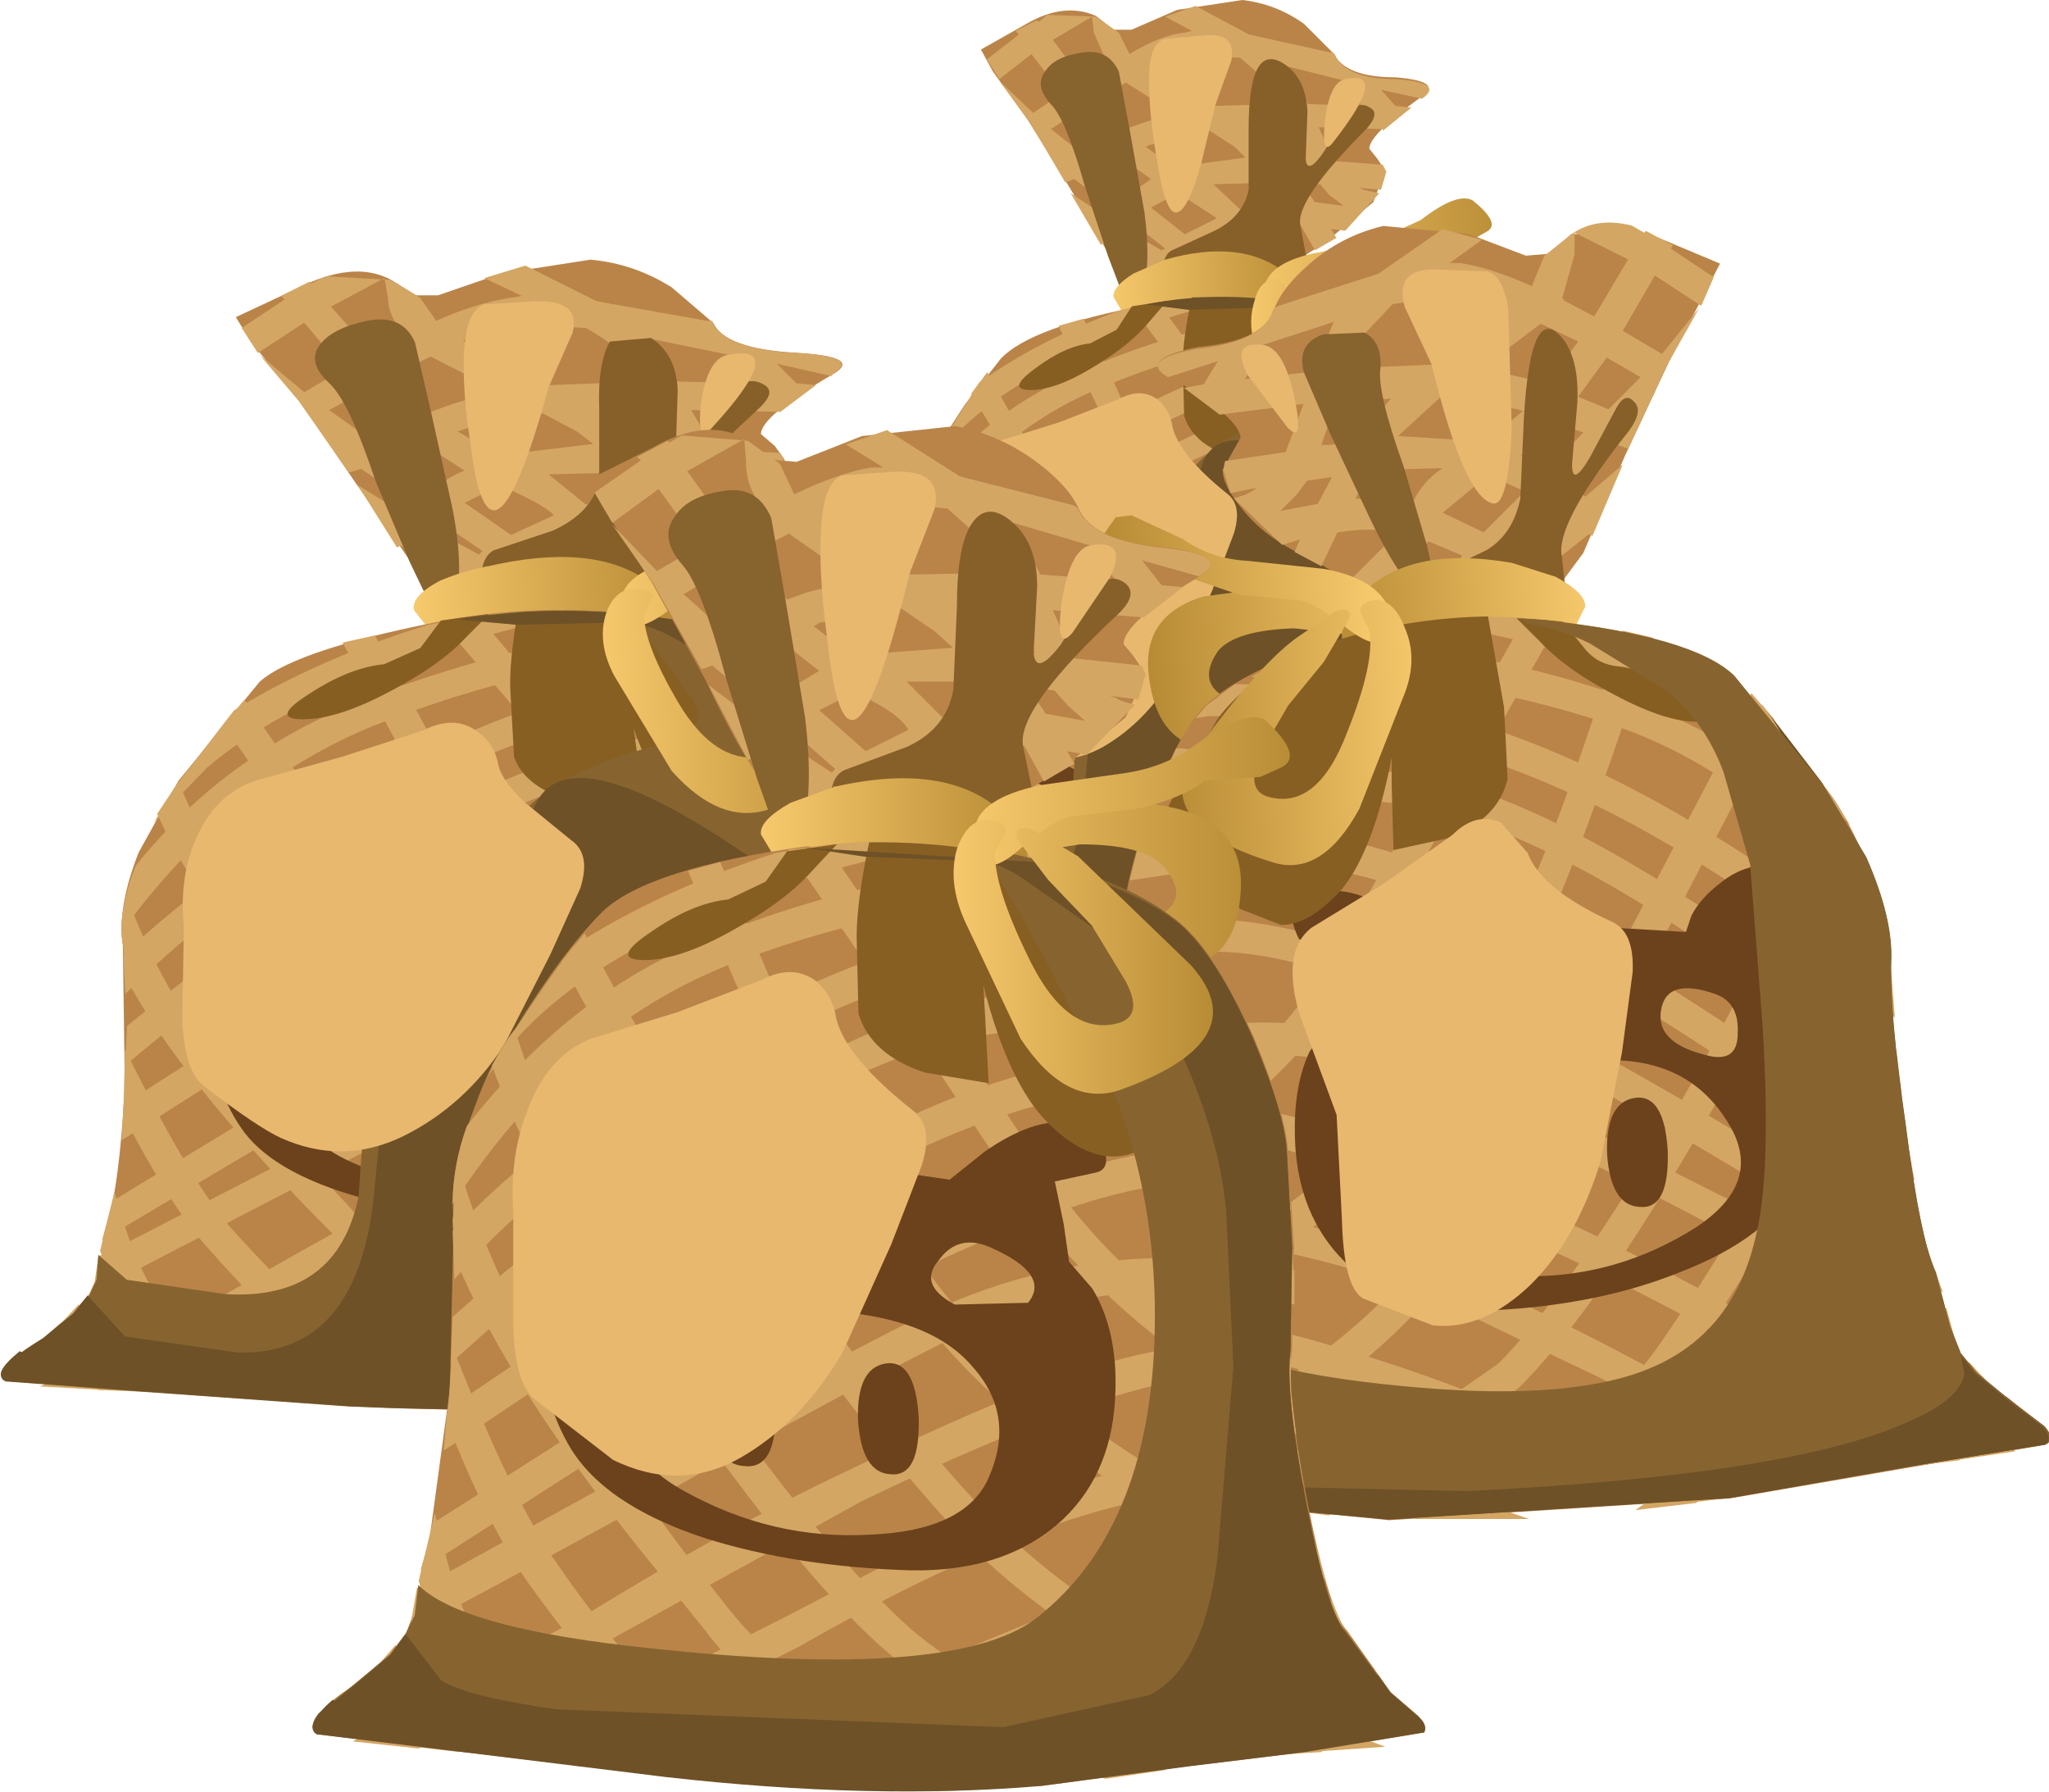 <?xml version="1.0" encoding="UTF-8" standalone="no"?>
<svg xmlns:xlink="http://www.w3.org/1999/xlink" height="45.2px" width="51.7px" xmlns="http://www.w3.org/2000/svg">
  <g transform="matrix(1.0, 0.0, 0.0, 1.0, 0.0, 0.0)">
    <use height="8.55" transform="matrix(1.0, 0.0, 0.0, 1.0, 24.75, 0.0)" width="11.3" xlink:href="#shape0"/>
    <use height="8.85" transform="matrix(0.9, 0.0, 0.0, 0.9, 24.9, 0.15)" width="12.4" xlink:href="#sprite0"/>
    <use height="7.15" transform="matrix(0.9, 0.0, 0.0, 0.9, 26.25, 1.3)" width="3.0" xlink:href="#sprite1"/>
    <use height="6.25" transform="matrix(0.9, 0.0, 0.0, 0.9, 29.345, 1.5)" width="5.95" xlink:href="#sprite2"/>
    <use height="18.3" transform="matrix(1.0, 0.0, 0.0, 1.0, 20.35, 6.35)" width="20.25" xlink:href="#shape4"/>
    <use height="19.05" transform="matrix(0.9, 0.0, 0.0, 0.9, 21.4, 7.5)" width="20.5" xlink:href="#sprite3"/>
    <use height="19.05" transform="matrix(0.9, 0.0, 0.0, 0.9, 21.1, 7.5)" width="21.0" xlink:href="#sprite4"/>
    <use height="2.3" transform="matrix(0.9, 0.0, 0.0, 0.9, 27.4, 16.85)" width="1.35" xlink:href="#sprite5"/>
    <use height="2.2" transform="matrix(0.9, 0.0, 0.0, 0.9, 30.1, 16.95)" width="1.25" xlink:href="#sprite6"/>
    <use height="9.1" transform="matrix(0.9, 0.0, 0.0, 0.9, 23.95, 12.45)" width="12.05" xlink:href="#sprite7"/>
    <use height="6.1" transform="matrix(0.9, 0.0, 0.0, 0.9, 25.705, 7.5)" width="12.3" xlink:href="#sprite8"/>
    <use height="18.95" transform="matrix(0.9, 0.0, 0.0, 0.9, 20.4, 7.6)" width="22.45" xlink:href="#sprite11"/>
    <use height="19.05" transform="matrix(0.9, 0.0, 0.0, 0.9, 20.4, 7.5)" width="22.45" xlink:href="#sprite12"/>
    <use height="2.75" transform="matrix(0.9, 0.0, 0.0, 0.9, 20.4, 22.2)" width="22.45" xlink:href="#sprite13"/>
    <use height="10.3" transform="matrix(0.9, 0.0, 0.0, 0.9, 23.75, 9.905)" width="8.3" xlink:href="#sprite14"/>
    <use height="4.95" transform="matrix(0.9, 0.0, 0.0, 0.9, 29.0, 0.895)" width="2.3" xlink:href="#sprite15"/>
    <use height="1.95" transform="matrix(0.9, 0.0, 0.0, 0.9, 33.4, 1.955)" width="1.15" xlink:href="#sprite16"/>
    <use height="11.55" transform="matrix(1.0, 0.0, 0.0, 1.0, 5.95, 5.0)" width="31.7" xlink:href="#shape17"/>
    <use height="10.4" transform="matrix(0.9, 0.0, 0.0, 0.9, 6.1, 6.7)" width="16.8" xlink:href="#sprite17"/>
    <use height="8.45" transform="matrix(0.9, 0.0, 0.0, 0.9, 7.95, 8.05)" width="4.05" xlink:href="#sprite18"/>
    <use height="7.3" transform="matrix(0.9, 0.0, 0.0, 0.9, 12.15, 8.3)" width="8.05" xlink:href="#sprite19"/>
    <use height="21.5" transform="matrix(1.0, 0.0, 0.0, 1.0, 0.05, 14.05)" width="27.35" xlink:href="#shape21"/>
    <use height="22.4" transform="matrix(0.9, 0.0, 0.0, 0.9, 1.4, 15.4)" width="27.85" xlink:href="#sprite20"/>
    <use height="22.35" transform="matrix(0.9, 0.0, 0.0, 0.9, 1.0, 15.4)" width="28.5" xlink:href="#sprite21"/>
    <use height="2.65" transform="matrix(0.9, 0.0, 0.0, 0.9, 9.55, 26.4)" width="1.85" xlink:href="#sprite22"/>
    <use height="2.6" transform="matrix(0.9, 0.0, 0.0, 0.9, 13.25, 26.5)" width="1.65" xlink:href="#sprite23"/>
    <use height="10.7" transform="matrix(0.9, 0.0, 0.0, 0.9, 4.805, 21.2)" width="16.4" xlink:href="#sprite24"/>
    <use height="7.2" transform="matrix(0.9, 0.0, 0.0, 0.9, 7.255, 15.4)" width="16.65" xlink:href="#sprite25"/>
    <use height="22.3" transform="matrix(0.9, 0.0, 0.0, 0.9, 0.05, 15.5)" width="30.4" xlink:href="#sprite28"/>
    <use height="22.4" transform="matrix(0.9, 0.0, 0.0, 0.9, 0.05, 15.4)" width="30.4" xlink:href="#sprite29"/>
    <use height="3.25" transform="matrix(0.9, 0.0, 0.0, 0.9, 0.005, 32.6)" width="30.45" xlink:href="#sprite30"/>
    <use height="12.05" transform="matrix(0.9, 0.0, 0.0, 0.9, 4.6, 18.205)" width="11.25" xlink:href="#sprite31"/>
    <use height="5.85" transform="matrix(0.9, 0.0, 0.0, 0.9, 11.7, 7.6)" width="3.1" xlink:href="#sprite32"/>
    <use height="2.25" transform="matrix(0.9, 0.0, 0.0, 0.9, 17.65, 8.9)" width="1.55" xlink:href="#sprite33"/>
    <use height="14.9" transform="matrix(1.0, 0.0, 0.0, 1.0, 15.2, 5.6)" width="28.2" xlink:href="#shape31"/>
    <use height="12.05" transform="matrix(0.9, 0.0, 0.0, 0.9, 29.2, 5.6)" width="15.6" xlink:href="#sprite34"/>
    <use height="7.8" transform="matrix(0.9, 0.0, 0.0, 0.9, 32.85, 8.3)" width="3.85" xlink:href="#sprite35"/>
    <use height="8.2" transform="matrix(0.9, 0.0, 0.0, 0.9, 36.2, 8.3)" width="5.7" xlink:href="#sprite36"/>
    <use height="24.3" transform="matrix(1.0, 0.0, 0.0, 1.0, 26.05, 14.1)" width="25.65" xlink:href="#shape35"/>
    <use height="25.3" transform="matrix(0.9, 0.0, 0.0, 0.9, 27.0, 15.595)" width="25.9" xlink:href="#sprite37"/>
    <use height="25.35" transform="matrix(0.9, 0.0, 0.0, 0.9, 26.75, 15.55)" width="26.8" xlink:href="#sprite38"/>
    <use height="3.05" transform="matrix(0.9, 0.0, 0.0, 0.9, 40.55, 27.7)" width="1.7" xlink:href="#sprite39"/>
    <use height="2.95" transform="matrix(0.9, 0.0, 0.0, 0.9, 37.3, 28.1)" width="1.5" xlink:href="#sprite40"/>
    <use height="12.45" transform="matrix(0.9, 0.0, 0.0, 0.9, 32.595, 21.845)" width="14.8" xlink:href="#sprite41"/>
    <use height="8.65" transform="matrix(0.9, 0.0, 0.0, 0.9, 29.4, 15.55)" width="15.4" xlink:href="#sprite42"/>
    <use height="22.85" transform="matrix(0.9, 0.0, 0.0, 0.9, 28.55, 17.8)" width="25.75" xlink:href="#sprite45"/>
    <use height="25.3" transform="matrix(0.9, 0.0, 0.0, 0.9, 28.5, 15.6)" width="25.8" xlink:href="#sprite46"/>
    <use height="14.2" transform="matrix(0.9, 0.0, 0.0, 0.9, 32.6, 20.655)" width="9.55" xlink:href="#sprite47"/>
    <use height="6.55" transform="matrix(0.9, 0.0, 0.0, 0.9, 35.4, 6.8)" width="3.1" xlink:href="#sprite48"/>
    <use height="2.45" transform="matrix(0.9, 0.0, 0.0, 0.9, 31.305, 8.7)" width="1.6" xlink:href="#sprite49"/>
    <use height="8.8" transform="matrix(1.0, 0.0, 0.0, 1.0, 27.65, 13.0)" width="7.95" xlink:href="#shape46"/>
    <use height="4.65" transform="matrix(0.9, 0.0, 0.0, 0.9, 26.75, 34.195)" width="27.7" xlink:href="#sprite50"/>
    <use height="11.95" transform="matrix(1.0, 0.0, 0.0, 1.0, 14.85, 10.7)" width="15.7" xlink:href="#shape48"/>
    <use height="12.45" transform="matrix(0.9, 0.0, 0.0, 0.9, 15.0, 10.85)" width="17.25" xlink:href="#sprite51"/>
    <use height="10.1" transform="matrix(0.9, 0.0, 0.0, 0.9, 16.85, 12.35)" width="3.95" xlink:href="#sprite52"/>
    <use height="8.65" transform="matrix(0.9, 0.0, 0.0, 0.9, 20.95, 12.9)" width="8.4" xlink:href="#sprite53"/>
    <use height="25.55" transform="matrix(1.0, 0.0, 0.0, 1.0, 7.9, 19.65)" width="28.1" xlink:href="#shape51"/>
    <use height="26.6" transform="matrix(0.9, 0.0, 0.0, 0.9, 9.35, 21.25)" width="28.45" xlink:href="#sprite54"/>
    <use height="26.6" transform="matrix(0.9, 0.0, 0.0, 0.9, 8.9, 21.25)" width="29.2" xlink:href="#sprite55"/>
    <use height="3.15" transform="matrix(0.9, 0.0, 0.0, 0.9, 17.9, 34.15)" width="1.85" xlink:href="#sprite56"/>
    <use height="3.1" transform="matrix(0.9, 0.0, 0.0, 0.9, 21.65, 34.4)" width="1.7" xlink:href="#sprite57"/>
    <use height="12.85" transform="matrix(0.9, 0.0, 0.0, 0.9, 13.25, 28.05)" width="16.55" xlink:href="#sprite58"/>
    <use height="8.8" transform="matrix(0.9, 0.0, 0.0, 0.9, 15.855, 21.25)" width="17.0" xlink:href="#sprite59"/>
    <use height="26.4" transform="matrix(0.9, 0.0, 0.0, 0.9, 7.9, 21.4)" width="31.15" xlink:href="#sprite62"/>
    <use height="26.6" transform="matrix(0.9, 0.0, 0.0, 0.9, 7.9, 21.25)" width="31.15" xlink:href="#sprite63"/>
    <use height="3.25" transform="matrix(0.9, 0.0, 0.0, 0.9, 7.9, 42.25)" width="31.15" xlink:href="#sprite64"/>
    <use height="14.15" transform="matrix(0.9, 0.0, 0.0, 0.9, 12.95, 24.5)" width="11.6" xlink:href="#sprite65"/>
    <use height="6.95" transform="matrix(0.9, 0.0, 0.0, 0.9, 20.7, 11.9)" width="3.25" xlink:href="#sprite66"/>
    <use height="2.6" transform="matrix(0.9, 0.0, 0.0, 0.9, 26.75, 13.75)" width="1.55" xlink:href="#sprite67"/>
    <use height="9.5" transform="matrix(1.0, 0.0, 0.0, 1.0, 24.05, 18.1)" width="8.5" xlink:href="#shape59"/>
  </g>
  <defs>
    <g id="shape0" transform="matrix(1.0, 0.0, 0.0, 1.0, -24.75, 0.0)">
      <path d="M34.65 5.1 L33.4 6.15 Q31.95 7.0 31.55 7.8 L30.8 8.5 Q30.1 8.7 29.55 8.1 L28.0 6.45 27.0 4.75 25.95 3.05 25.05 1.8 24.75 1.25 25.9 0.6 Q26.85 0.05 27.65 0.4 L28.1 0.75 28.55 0.75 29.7 0.25 31.35 0.0 Q32.2 0.1 32.9 0.6 L33.65 1.35 Q33.95 1.95 35.2 1.95 36.45 2.05 35.85 2.45 34.55 3.4 34.55 3.75 L34.75 4.0 34.95 4.3 34.65 5.1" fill="#ba8449" fill-rule="evenodd" stroke="none"/>
    </g>
    <g id="sprite0" transform="matrix(1.0, 0.0, 0.0, 1.0, 0.0, 0.0)">
      <use height="8.85" transform="matrix(1.0, 0.0, 0.0, 1.0, 0.0, 0.0)" width="12.4" xlink:href="#shape1"/>
    </g>
    <g id="shape1" transform="matrix(1.0, 0.0, 0.0, 1.0, 0.0, 0.0)">
      <path d="M4.9 6.85 L5.0 6.8 4.05 6.05 3.85 6.25 4.9 6.85 M3.75 4.25 L3.15 4.5 4.05 5.2 Q4.35 5.05 4.6 4.85 L3.75 4.25 M2.55 4.05 L3.25 3.75 2.55 2.95 1.8 3.45 2.55 4.05 M3.9 2.15 L3.1 2.6 3.9 3.45 4.3 3.3 5.25 3.0 3.9 2.15 M2.7 2.1 L3.35 1.7 3.4 1.65 3.0 0.75 2.95 0.3 1.85 0.95 2.7 2.1 M9.6 5.3 L9.35 5.0 8.8 4.95 9.2 5.5 10.0 5.6 9.6 5.3 M8.25 4.25 L8.8 4.3 8.95 4.3 8.6 3.45 8.55 3.4 7.35 3.45 8.25 4.25 M7.25 4.25 L6.95 3.95 6.25 3.5 4.55 3.9 4.45 3.95 4.95 4.3 5.4 4.5 7.25 4.25 M6.45 5.95 L5.45 5.3 5.35 5.25 4.6 5.65 5.55 6.4 6.45 5.95 M6.35 5.0 L7.1 5.7 8.35 5.5 7.9 4.95 6.35 5.0 M8.25 2.75 L7.85 2.1 7.1 1.45 5.65 1.4 4.55 1.8 6.4 2.8 8.25 2.75 M11.45 2.05 Q12.85 2.15 12.2 2.6 L11.05 2.35 11.45 2.8 11.9 2.85 11.1 3.5 11.1 3.45 9.3 3.4 9.75 4.35 11.1 4.45 11.2 4.65 11.05 5.15 10.45 5.1 10.55 5.15 11.0 5.25 10.05 6.3 9.65 6.25 9.8 6.5 9.2 6.85 8.8 6.15 7.5 6.25 8.65 7.2 8.1 7.65 6.8 6.5 6.1 6.9 6.9 7.85 7.1 8.65 7.0 8.85 6.8 8.85 6.45 8.65 5.45 7.9 5.2 7.8 4.95 7.65 4.35 8.05 3.9 7.6 4.3 7.3 3.25 6.65 3.2 6.7 2.35 5.25 3.25 5.85 3.5 5.65 2.45 4.85 2.2 4.95 1.2 3.25 0.35 2.1 1.3 3.0 2.1 2.45 1.25 1.35 0.35 2.05 0.0 1.5 0.9 0.8 0.8 0.7 1.4 0.4 1.45 0.45 1.7 0.25 3.05 0.3 3.7 0.75 4.0 1.35 Q4.9 0.8 5.55 0.75 L5.75 0.7 5.0 0.3 5.85 0.0 7.35 0.8 9.6 1.3 9.7 1.3 9.75 1.35 Q10.05 2.05 11.45 2.05 M10.5 2.8 L10.4 2.6 10.05 2.1 8.45 1.7 9.0 2.75 10.5 2.8" fill="#d4a664" fill-rule="evenodd" stroke="none"/>
    </g>
    <g id="sprite1" transform="matrix(1.0, 0.0, 0.0, 1.0, 0.0, 0.0)">
      <use height="10.1" transform="matrix(0.759, 0.0, 0.0, 0.708, 0.0, 0.0)" width="3.95" xlink:href="#shape2"/>
    </g>
    <g id="shape2" transform="matrix(1.0, 0.0, 0.0, 1.0, 0.0, 0.0)">
      <path d="M1.5 0.05 Q2.5 -0.15 2.9 0.8 L3.3 3.1 3.85 6.4 Q4.1 8.5 3.75 9.6 3.4 10.6 3.05 9.65 L2.5 8.1 1.65 5.35 Q0.95 2.7 0.4 2.1 -0.25 1.35 0.2 0.75 0.55 0.2 1.5 0.05" fill="#87632e" fill-rule="evenodd" stroke="none"/>
    </g>
    <g id="sprite2" transform="matrix(1.0, 0.0, 0.0, 1.0, -0.05, 0.0)">
      <use height="6.25" transform="matrix(1.0, 0.0, 0.0, 1.0, 0.05, 0.0)" width="5.95" xlink:href="#shape3"/>
    </g>
    <g id="shape3" transform="matrix(1.0, 0.0, 0.0, 1.0, -0.05, 0.0)">
      <path d="M5.75 1.95 Q3.75 3.95 3.9 4.65 L4.1 5.7 Q4.1 6.1 3.3 6.2 L0.1 5.65 0.05 6.15 Q0.0 5.5 0.3 5.35 L1.5 4.8 Q2.3 4.4 2.45 3.65 L2.45 1.95 Q2.45 -0.65 3.55 0.2 4.05 0.6 4.1 1.45 L4.05 2.8 Q4.1 3.25 4.55 2.6 L5.25 1.5 Q5.55 1.15 5.85 1.35 6.15 1.5 5.75 1.95" fill="#876029" fill-rule="evenodd" stroke="none"/>
    </g>
    <g id="shape4" transform="matrix(1.0, 0.0, 0.0, 1.0, -20.35, -6.35)">
      <path d="M31.4 7.6 L31.4 7.15 Q33.45 6.3 35.6 6.7 36.9 6.9 36.8 8.15 36.7 9.3 35.9 9.55 34.35 9.95 33.1 9.1 L31.65 7.8 31.4 7.6 M34.5 8.95 Q36.1 8.5 35.35 7.75 35.0 7.35 33.85 7.4 32.75 7.45 32.1 7.8 L31.7 7.85 32.65 8.45 Q33.9 9.1 34.5 8.95" fill="url(#gradient0)" fill-rule="evenodd" stroke="none"/>
      <path d="M28.6 8.35 L28.1 7.5 Q28.05 7.25 28.6 6.9 L29.4 6.55 Q31.35 6.0 32.45 6.9 33.1 7.5 32.8 8.1 32.5 8.6 31.75 8.6 L29.9 8.5 28.6 8.35" fill="url(#gradient1)" fill-rule="evenodd" stroke="none"/>
      <path d="M37.1 10.75 L37.75 12.8 Q38.05 15.45 37.95 16.35 37.9 17.2 38.35 19.1 38.8 21.1 39.1 21.4 L39.9 22.45 40.4 22.85 40.55 23.1 Q40.45 23.45 38.4 23.6 L36.3 23.95 33.6 24.45 Q30.4 24.8 26.8 24.55 L23.15 24.3 20.5 24.05 Q20.05 23.85 21.2 23.1 L22.0 22.2 22.2 21.7 22.35 20.65 22.7 17.75 22.65 14.7 Q22.55 13.9 22.95 12.75 23.3 11.7 23.7 11.2 L24.35 10.2 25.25 9.05 Q26.0 8.25 28.9 7.7 30.9 7.3 33.1 7.75 34.9 8.1 35.75 8.75 36.4 9.25 37.1 10.75" fill="#ba8449" fill-rule="evenodd" stroke="none"/>
    </g>
    <linearGradient gradientTransform="matrix(0.003, -1.0E-4, -1.0E-4, -0.003, 34.1, 8.1)" gradientUnits="userSpaceOnUse" id="gradient0" spreadMethod="pad" x1="-819.2" x2="819.2">
      <stop offset="0.0" stop-color="#f7c96d"/>
      <stop offset="1.0" stop-color="#b88c35"/>
    </linearGradient>
    <linearGradient gradientTransform="matrix(0.003, -1.0E-4, -1.0E-4, -0.003, 30.45, 7.55)" gradientUnits="userSpaceOnUse" id="gradient1" spreadMethod="pad" x1="-819.2" x2="819.2">
      <stop offset="0.0" stop-color="#f7c96d"/>
      <stop offset="1.0" stop-color="#b88c35"/>
    </linearGradient>
    <g id="sprite3" transform="matrix(1.0, 0.0, 0.0, 1.0, 0.0, 0.0)">
      <use height="19.05" transform="matrix(1.0, 0.0, 0.0, 1.0, 0.0, 0.0)" width="20.5" xlink:href="#shape5"/>
    </g>
    <g id="shape5" transform="matrix(1.0, 0.0, 0.0, 1.0, 0.0, 0.0)">
      <path d="M6.65 2.35 L5.9 0.8 6.6 0.6 7.3 2.05 Q8.75 5.3 9.85 6.95 11.75 9.95 14.0 11.35 17.8 13.7 18.95 13.7 L19.15 14.35 19.05 14.4 Q17.75 14.45 13.6 11.9 11.3 10.45 9.3 7.4 8.2 5.65 6.65 2.35" fill="#d4a663" fill-rule="evenodd" stroke="none"/>
      <path d="M11.0 3.3 L13.5 6.75 Q14.9 8.5 17.4 10.0 L18.4 10.65 18.5 11.55 17.0 10.6 Q14.5 9.05 12.95 7.15 L10.45 3.65 7.95 0.25 8.7 0.15 11.0 3.3" fill="#d4a663" fill-rule="evenodd" stroke="none"/>
      <path d="M9.05 0.1 L10.45 0.0 Q12.95 1.3 14.15 2.55 L18.3 7.25 18.4 8.5 18.2 8.25 Q15.7 5.05 13.65 3.0 12.25 1.6 9.05 0.1" fill="#d4a663" fill-rule="evenodd" stroke="none"/>
      <path d="M4.6 3.35 Q8.75 9.9 12.4 13.45 14.85 15.85 20.5 17.7 L18.9 17.9 Q14.15 16.1 11.95 13.95 8.3 10.45 4.05 3.7 L3.45 2.7 3.9 2.1 4.6 3.35" fill="#d4a663" fill-rule="evenodd" stroke="none"/>
      <path d="M0.45 16.55 L1.8 18.65 0.85 18.6 0.0 17.15 0.45 16.55" fill="#d4a663" fill-rule="evenodd" stroke="none"/>
      <path d="M6.2 11.6 Q3.1 7.5 2.1 4.85 L2.55 4.1 Q3.5 6.9 6.75 11.2 9.25 14.5 10.85 15.75 11.95 16.65 14.4 17.65 L14.9 17.9 16.05 18.35 14.85 18.6 14.65 18.5 14.1 18.3 Q11.55 17.15 10.45 16.3 8.75 15.0 6.2 11.6" fill="#d4a663" fill-rule="evenodd" stroke="none"/>
      <path d="M3.65 14.8 Q6.0 17.85 8.1 19.05 L6.75 19.0 Q5.2 17.9 3.15 15.2 L1.35 12.05 1.45 10.55 Q2.85 13.75 3.65 14.8" fill="#d4a663" fill-rule="evenodd" stroke="none"/>
      <path d="M1.4 8.7 L1.35 8.0 1.45 6.8 Q2.1 9.0 3.55 11.1 L6.25 14.45 7.2 15.55 Q8.1 16.65 9.45 17.4 L12.2 18.55 13.0 18.85 11.45 19.0 Q8.2 17.75 6.65 15.95 L5.75 14.9 Q2.6 11.35 1.4 8.7" fill="#d4a663" fill-rule="evenodd" stroke="none"/>
      <path d="M0.9 15.25 L1.2 13.85 1.35 14.55 Q2.05 17.05 4.3 18.8 L3.1 18.7 Q1.5 17.2 0.9 15.25" fill="#d4a663" fill-rule="evenodd" stroke="none"/>
    </g>
    <g id="sprite4" transform="matrix(1.0, 0.0, 0.0, 1.0, 0.0, 0.0)">
      <use height="19.05" transform="matrix(1.0, 0.0, 0.0, 1.0, 0.0, 0.0)" width="21.0" xlink:href="#shape6"/>
    </g>
    <g id="shape6" transform="matrix(1.0, 0.0, 0.0, 1.0, 0.0, 0.0)">
      <path d="M11.35 9.45 Q13.45 8.25 16.15 8.1 L18.7 8.25 18.75 8.95 16.2 8.8 Q13.85 8.85 11.65 10.0 L5.75 13.5 1.75 15.85 1.1 16.25 1.2 15.4 5.4 12.95 Q8.9 10.75 11.35 9.45" fill="#d4a664" fill-rule="evenodd" stroke="none"/>
      <path d="M19.55 17.85 L18.25 18.0 20.55 16.15 20.9 16.6 21.0 16.7 19.55 17.85" fill="#d4a664" fill-rule="evenodd" stroke="none"/>
      <path d="M10.55 5.65 Q13.45 4.15 15.6 4.1 L18.0 4.2 18.3 4.9 15.65 4.75 Q13.35 4.9 10.9 6.25 8.55 7.45 5.45 9.9 L1.65 12.65 1.75 11.8 5.0 9.4 Q8.3 6.85 10.55 5.65" fill="#d4a664" fill-rule="evenodd" stroke="none"/>
      <path d="M16.9 2.9 Q15.4 2.95 11.85 3.85 7.9 4.95 1.75 10.85 L1.8 9.9 Q7.8 4.25 11.7 3.25 L16.9 2.25 17.0 2.25 17.4 2.9 16.9 2.9" fill="#d4a664" fill-rule="evenodd" stroke="none"/>
      <path d="M17.1 9.8 L18.25 9.9 18.7 10.0 18.75 10.7 18.1 10.55 17.15 10.45 Q15.25 10.55 10.15 13.25 8.35 14.15 4.95 16.4 L1.3 18.6 0.0 18.5 4.6 15.8 Q7.45 13.95 9.85 12.65 15.1 9.85 17.1 9.8" fill="#d4a664" fill-rule="evenodd" stroke="none"/>
      <path d="M7.6 19.0 L6.05 18.95 9.9 17.2 Q11.95 16.2 13.7 15.5 16.75 14.25 19.35 13.75 L19.5 14.4 Q16.8 14.95 13.95 16.1 L10.2 17.8 7.6 19.0" fill="#d4a664" fill-rule="evenodd" stroke="none"/>
      <path d="M2.35 5.05 L4.0 2.4 Q5.65 1.2 8.0 0.35 L8.65 0.2 11.4 0.05 Q9.25 0.45 7.15 1.4 4.75 2.45 3.45 3.75 L2.35 5.05" fill="#d4a664" fill-rule="evenodd" stroke="none"/>
      <path d="M5.0 18.4 L4.2 18.8 2.85 18.65 4.7 17.8 8.6 15.65 Q11.05 14.2 12.15 13.65 15.6 11.95 18.9 11.85 L19.05 12.5 18.7 12.5 Q15.75 12.65 12.45 14.25 10.6 15.15 8.95 16.25 L5.0 18.4" fill="#d4a664" fill-rule="evenodd" stroke="none"/>
      <path d="M13.15 18.85 L10.85 19.05 Q11.2 18.8 11.7 18.65 14.9 17.75 19.65 14.8 L19.95 15.4 Q16.0 17.8 13.15 18.85" fill="#d4a664" fill-rule="evenodd" stroke="none"/>
      <path d="M1.8 9.15 L1.75 8.2 Q3.3 6.5 5.55 4.9 10.4 1.45 15.55 1.0 L16.25 1.4 16.5 1.6 16.25 1.6 Q11.0 1.9 5.95 5.45 3.3 7.25 1.8 9.15" fill="#d4a664" fill-rule="evenodd" stroke="none"/>
      <path d="M7.15 2.65 Q4.05 4.0 1.7 7.65 L1.95 6.05 Q3.95 3.3 6.9 2.05 10.0 0.7 13.4 0.3 L15.25 0.85 14.6 0.85 Q10.7 1.1 7.15 2.65" fill="#d4a664" fill-rule="evenodd" stroke="none"/>
      <path d="M16.6 5.9 L18.55 6.25 18.6 7.0 Q17.65 6.55 16.65 6.6 14.65 6.65 10.15 9.1 L4.65 12.7 1.3 15.0 1.5 14.05 4.25 12.15 Q7.95 9.55 9.85 8.5 14.35 6.0 16.6 5.9" fill="#d4a664" fill-rule="evenodd" stroke="none"/>
    </g>
    <g id="sprite5" transform="matrix(1.0, 0.0, 0.0, 1.0, 0.0, 0.0)">
      <use height="3.1" transform="matrix(0.794, 0.0, 0.0, 0.742, 0.0, 0.0)" width="1.7" xlink:href="#shape7"/>
    </g>
    <g id="shape7" transform="matrix(1.0, 0.0, 0.0, 1.0, 0.0, 0.0)">
      <path d="M1.7 1.5 Q1.75 3.2 0.9 3.1 0.1 3.05 0.0 1.6 -0.05 0.15 0.75 0.0 1.6 -0.15 1.7 1.5" fill="#6b421b" fill-rule="evenodd" stroke="none"/>
    </g>
    <g id="sprite6" transform="matrix(1.0, 0.0, 0.0, 1.0, 0.0, 0.0)">
      <use height="3.1" transform="matrix(0.735, 0.0, 0.0, 0.71, 0.0, 0.0)" width="1.7" xlink:href="#shape7"/>
    </g>
    <g id="sprite7" transform="matrix(1.0, 0.0, 0.0, 1.0, 0.0, 0.0)">
      <use height="9.1" transform="matrix(1.0, 0.0, 0.0, 1.0, 0.0, 0.0)" width="12.05" xlink:href="#shape8"/>
    </g>
    <g id="shape8" transform="matrix(1.0, 0.0, 0.0, 1.0, 0.0, 0.0)">
      <path d="M2.05 3.7 Q2.15 4.3 2.85 4.1 3.9 3.75 3.75 3.05 3.55 2.35 2.5 2.85 1.95 3.1 2.05 3.7 M4.75 4.05 Q3.2 4.2 2.5 5.5 1.75 6.85 3.45 7.7 5.2 8.6 7.15 8.4 9.05 8.25 9.5 7.25 10.1 5.9 9.15 4.95 8.0 3.7 4.75 4.05 M8.4 2.85 Q8.0 3.35 8.75 3.7 L10.25 3.6 Q10.7 3.0 9.45 2.55 8.8 2.3 8.4 2.85 M11.05 2.75 Q12.05 3.3 12.05 5.3 12.1 6.9 11.1 7.9 10.0 9.05 8.0 9.1 L3.85 8.65 Q1.75 8.05 1.05 6.85 0.4 5.75 0.55 4.45 0.65 3.5 1.15 2.75 L1.0 1.2 Q-0.25 1.25 0.05 0.75 0.35 0.35 0.95 0.25 L2.1 0.45 3.0 1.45 Q4.65 0.9 6.4 1.0 L8.6 1.25 9.3 0.65 Q10.1 0.05 10.65 0.0 11.5 -0.05 11.7 0.4 11.85 0.85 11.55 0.95 L10.75 1.15 10.9 2.0 11.05 2.75" fill="#6b421b" fill-rule="evenodd" stroke="none"/>
    </g>
    <g id="sprite8" transform="matrix(1.0, 0.0, 0.0, 1.0, 0.05, 0.0)">
      <use height="6.1" transform="matrix(1.0, 0.0, 0.0, 1.0, 4.55, 0.0)" width="7.7" xlink:href="#sprite9"/>
      <use height="2.5" transform="matrix(1.0, 0.0, 0.0, 1.0, -0.05, 0.1)" width="4.15" xlink:href="#sprite10"/>
    </g>
    <g id="sprite9" transform="matrix(1.0, 0.0, 0.0, 1.0, 0.0, 0.0)">
      <use height="8.8" transform="matrix(0.726, 0.0, 0.0, 0.693, 0.0, 0.0)" width="10.6" xlink:href="#shape9"/>
    </g>
    <g id="shape9" transform="matrix(1.0, 0.0, 0.0, 1.0, 0.0, 0.0)">
      <path d="M8.8 2.75 L9.95 4.45 Q10.65 5.35 10.6 5.65 L10.05 6.45 8.45 8.3 Q7.0 9.5 5.35 7.85 4.25 6.75 3.55 4.0 L3.6 4.85 3.7 6.75 1.9 6.45 Q0.4 5.95 0.05 4.8 L0.0 2.65 Q0.0 1.65 0.35 0.0 3.4 -0.05 6.45 0.95 8.1 1.85 8.8 2.75" fill="#875f23" fill-rule="evenodd" stroke="none"/>
    </g>
    <g id="sprite10" transform="matrix(1.0, 0.0, 0.0, 1.0, 0.05, 0.0)">
      <use height="3.25" transform="matrix(0.709, 0.0, 0.0, 0.769, -0.035, 0.0)" width="5.85" xlink:href="#shape10"/>
    </g>
    <g id="shape10" transform="matrix(1.0, 0.0, 0.0, 1.0, 0.05, 0.0)">
      <path d="M4.4 0.2 L5.8 0.0 5.1 0.75 Q4.35 1.6 2.9 2.4 1.4 3.25 0.4 3.25 -0.6 3.25 0.6 2.45 1.75 1.65 2.75 1.55 L3.8 1.05 4.4 0.2" fill="#875e22" fill-rule="evenodd" stroke="none"/>
    </g>
    <g id="sprite11" transform="matrix(1.0, 0.0, 0.0, 1.0, 0.0, 0.0)">
      <use height="18.95" transform="matrix(1.0, 0.0, 0.0, 1.0, 0.0, 0.0)" width="22.45" xlink:href="#shape11"/>
    </g>
    <g id="shape11" transform="matrix(1.0, 0.0, 0.0, 1.0, 0.0, 0.0)">
      <path d="M22.25 16.95 L22.4 17.25 Q22.3 17.6 20.0 17.8 L17.7 18.15 14.7 18.7 Q11.15 19.1 7.15 18.85 L3.05 18.55 0.1 18.3 Q-0.35 18.05 0.9 17.25 L1.5 16.65 1.8 16.2 2.0 15.85 2.0 15.25 2.6 15.85 4.65 16.2 Q6.95 16.35 7.4 13.85 7.55 10.95 7.85 10.25 L8.8 7.9 Q9.4 6.5 10.65 4.85 11.5 3.7 13.5 3.1 14.75 2.75 14.25 1.95 L13.0 0.0 Q15.75 0.3 17.05 1.3 17.8 1.85 18.55 3.5 L19.3 5.8 Q19.65 8.7 19.5 9.75 19.45 10.65 19.95 12.8 20.45 15.0 20.8 15.35 L21.7 16.5 22.25 16.95" fill="#87642f" fill-rule="evenodd" stroke="none"/>
    </g>
    <g id="sprite12" transform="matrix(1.0, 0.0, 0.0, 1.0, 0.0, 0.0)">
      <use height="19.05" transform="matrix(1.0, 0.0, 0.0, 1.0, 0.0, 0.0)" width="22.45" xlink:href="#shape12"/>
    </g>
    <g id="shape12" transform="matrix(1.0, 0.0, 0.0, 1.0, 0.0, 0.0)">
      <path d="M22.25 17.05 L22.4 17.35 Q22.3 17.7 20.0 17.9 L17.7 18.25 14.7 18.8 Q11.15 19.2 7.15 18.95 L3.05 18.65 0.1 18.4 Q-0.35 18.15 0.9 17.35 L1.5 16.8 1.8 16.35 2.6 17.3 4.9 17.7 Q7.45 17.8 7.75 13.75 8.05 9.45 9.05 9.2 10.5 8.85 10.5 7.9 10.55 5.9 11.05 4.65 11.7 3.0 15.15 5.6 18.25 8.0 18.15 7.1 17.95 5.5 17.0 3.7 16.05 2.0 15.25 1.55 L13.9 0.65 Q13.15 0.2 12.4 0.3 L10.65 0.35 9.45 0.2 Q11.7 -0.25 14.1 0.25 16.1 0.65 17.05 1.4 17.8 1.95 18.55 3.6 L19.3 5.9 Q19.65 8.8 19.5 9.85 19.45 10.75 19.95 12.9 20.45 15.1 20.8 15.45 L21.7 16.6 22.25 17.05" fill="#6e5127" fill-rule="evenodd" stroke="none"/>
    </g>
    <g id="sprite13" transform="matrix(1.0, 0.0, 0.0, 1.0, 0.0, 0.0)">
      <use height="2.75" transform="matrix(1.0, 0.0, 0.0, 1.0, 0.0, 0.0)" width="22.45" xlink:href="#shape13"/>
    </g>
    <g id="shape13" transform="matrix(1.0, 0.0, 0.0, 1.0, 0.0, 0.0)">
      <path d="M21.7 0.3 L22.25 0.75 22.4 1.05 Q22.3 1.4 20.0 1.6 L17.7 1.95 14.7 2.5 Q11.15 2.9 7.15 2.65 L3.05 2.35 0.1 2.1 Q-0.2 1.95 0.4 1.4 L3.4 1.9 7.05 2.2 11.0 2.3 17.6 1.25 20.3 0.8 Q21.2 0.75 21.3 0.5 L21.45 0.0 21.7 0.3" fill="#6e5127" fill-rule="evenodd" stroke="none"/>
    </g>
    <g id="sprite14" transform="matrix(1.0, 0.0, 0.0, 1.0, 0.0, 0.05)">
      <use height="14.15" transform="matrix(0.716, 0.0, 0.0, 0.727, 0.0, -0.05)" width="11.6" xlink:href="#shape14"/>
    </g>
    <g id="shape14" transform="matrix(1.0, 0.0, 0.0, 1.0, 0.0, 0.0)">
      <path d="M11.2 3.9 Q11.8 4.35 11.45 5.45 L10.6 7.65 9.25 10.65 Q8.1 12.65 6.35 13.65 4.65 14.6 2.8 13.7 L0.6 12.0 Q0.0 11.5 0.0 9.7 L0.0 6.7 Q-0.1 5.15 0.4 3.9 0.95 2.4 2.15 1.9 L4.6 1.15 6.95 0.25 Q7.8 -0.2 8.45 0.25 8.95 0.65 9.05 1.3 9.3 2.4 11.2 3.9" fill="#e8b86f" fill-rule="evenodd" stroke="none"/>
    </g>
    <g id="sprite15" transform="matrix(1.0, 0.0, 0.0, 1.0, 0.0, -0.05)">
      <use height="4.95" transform="matrix(1.0, 0.0, 0.0, 1.0, 0.0, 0.05)" width="2.3" xlink:href="#shape15"/>
    </g>
    <g id="shape15" transform="matrix(1.0, 0.0, 0.0, 1.0, 0.0, -0.05)">
      <path d="M1.5 0.05 Q2.45 -0.05 2.3 0.75 L1.85 2.0 1.45 3.65 Q1.1 4.9 0.8 5.0 0.45 5.15 0.2 3.45 -0.05 2.0 0.0 1.0 0.05 0.3 0.4 0.15 L1.5 0.05" fill="#e8b86f" fill-rule="evenodd" stroke="none"/>
    </g>
    <g id="sprite16" transform="matrix(1.0, 0.0, 0.0, 1.0, 0.0, 0.05)">
      <use height="2.25" transform="matrix(0.742, 0.0, 0.0, 0.867, 0.0, -0.05)" width="1.55" xlink:href="#shape16"/>
    </g>
    <g id="shape16" transform="matrix(1.0, 0.0, 0.0, 1.0, 0.0, 0.0)">
      <path d="M0.85 0.05 Q2.5 -0.25 0.35 2.1 -0.1 2.6 0.05 1.35 0.25 0.1 0.85 0.05" fill="#e8b86f" fill-rule="evenodd" stroke="none"/>
    </g>
    <g id="shape17" transform="matrix(1.0, 0.0, 0.0, 1.0, -5.95, -5.0)">
      <path d="M37.15 6.05 L36.1 6.15 34.9 6.7 33.65 6.9 32.75 7.55 32.1 7.8 Q31.75 7.35 32.0 7.0 32.25 6.6 33.1 6.4 L34.65 6.1 35.85 5.55 Q36.75 4.85 37.15 5.05 37.9 5.65 37.5 5.85 L37.15 6.05" fill="url(#gradient2)" fill-rule="evenodd" stroke="none"/>
      <path d="M31.75 8.95 Q31.45 8.25 31.65 7.6 31.8 7.0 32.25 7.05 L32.5 7.3 32.35 7.65 Q32.35 8.25 33.0 9.45 33.65 10.9 34.65 10.6 35.1 10.5 34.75 9.85 L34.1 8.9 33.35 8.1 32.7 7.35 Q32.65 6.9 33.8 7.65 L35.9 9.55 Q37.2 10.85 34.7 11.85 33.8 12.2 32.9 10.95 L31.75 8.95" fill="url(#gradient3)" fill-rule="evenodd" stroke="none"/>
      <path d="M19.35 12.55 L17.7 13.8 Q15.85 14.7 15.15 15.7 L14.1 16.5 Q13.25 16.75 12.5 16.05 L11.5 15.3 10.35 14.15 8.95 12.15 7.55 10.1 6.35 8.65 5.95 8.0 7.45 7.3 Q8.9 6.55 9.85 7.05 L10.5 7.45 11.05 7.45 12.65 6.9 14.9 6.55 Q16.0 6.65 16.95 7.25 L18.0 8.15 Q18.3 8.8 20.1 8.9 21.8 9.0 21.0 9.45 19.2 10.5 19.2 10.95 L19.55 11.25 19.8 11.6 19.35 12.55" fill="#ba8449" fill-rule="evenodd" stroke="none"/>
    </g>
    <linearGradient gradientTransform="matrix(0.004, -2.0E-4, -1.0E-4, -0.003, 34.8, 6.45)" gradientUnits="userSpaceOnUse" id="gradient2" spreadMethod="pad" x1="-819.2" x2="819.2">
      <stop offset="0.0" stop-color="#f7c96d"/>
      <stop offset="1.0" stop-color="#b88c35"/>
    </linearGradient>
    <linearGradient gradientTransform="matrix(0.003, -1.0E-4, -1.0E-4, -0.003, 34.0, 9.45)" gradientUnits="userSpaceOnUse" id="gradient3" spreadMethod="pad" x1="-819.2" x2="819.2">
      <stop offset="0.0" stop-color="#f7c96d"/>
      <stop offset="1.0" stop-color="#b88c35"/>
    </linearGradient>
    <g id="sprite17" transform="matrix(1.0, 0.0, 0.0, 1.0, 0.0, 0.0)">
      <use height="10.4" transform="matrix(1.0, 0.0, 0.0, 1.0, 0.0, 0.0)" width="16.8" xlink:href="#shape18"/>
    </g>
    <g id="shape18" transform="matrix(1.0, 0.0, 0.0, 1.0, 0.0, 0.0)">
      <path d="M6.75 8.0 L5.5 7.15 5.25 7.35 6.65 8.1 6.75 8.0 M6.25 6.65 L7.55 7.55 8.75 7.0 Q8.55 6.75 7.45 6.25 L7.25 6.15 6.25 6.65 M4.4 4.45 L3.45 3.5 2.45 4.05 3.5 4.8 3.9 4.6 4.4 4.45 M3.65 2.45 L4.55 2.0 4.6 1.95 Q4.1 1.45 4.1 0.9 L4.0 0.35 2.5 1.15 3.65 2.45 M6.25 5.75 L5.1 5.0 4.3 5.35 5.5 6.15 Q6.05 5.8 6.25 5.75 M5.85 3.9 L7.15 3.5 5.3 2.55 4.25 3.05 5.3 4.1 5.85 3.9 M6.75 5.05 L7.35 5.3 9.85 5.0 9.4 4.65 8.45 4.15 Q6.95 4.3 6.2 4.6 L6.05 4.65 6.75 5.05 M11.3 6.45 L10.7 5.8 8.6 5.85 9.65 6.7 11.3 6.45 M12.7 5.9 L11.95 5.85 12.45 6.5 13.55 6.6 13.05 6.25 12.7 5.9 M11.2 3.25 L10.65 2.45 Q10.35 2.15 9.65 1.75 L7.7 1.65 6.2 2.1 7.95 2.95 8.65 3.35 11.2 3.25 M14.3 3.3 L14.1 3.1 13.65 2.5 11.45 2.05 12.2 3.25 14.3 3.3 M12.15 5.1 L11.6 4.0 10.0 4.05 11.15 5.05 11.9 5.05 12.15 5.1 M15.55 2.45 Q17.4 2.55 16.55 3.05 L16.55 3.1 15.0 2.75 15.55 3.3 16.1 3.35 15.1 4.1 12.6 4.05 13.25 5.15 15.1 5.25 15.2 5.45 15.0 6.05 14.2 6.0 14.35 6.05 14.6 6.1 14.9 6.2 13.65 7.45 13.1 7.35 13.3 7.65 12.5 8.05 11.95 7.25 10.15 7.4 11.75 8.5 10.95 9.0 Q9.75 8.25 9.25 7.65 L8.25 8.1 9.35 9.2 Q9.8 10.0 9.65 10.2 L9.5 10.4 9.25 10.4 8.75 10.15 Q7.95 9.5 7.35 9.3 L6.7 9.0 5.95 9.5 5.3 8.95 5.8 8.6 5.85 8.6 4.45 7.85 4.35 7.9 3.25 6.15 4.45 6.9 4.75 6.65 3.35 5.7 3.0 5.8 1.6 3.8 0.5 2.5 1.75 3.55 2.85 2.9 1.75 1.6 0.45 2.45 0.0 1.75 1.2 0.95 1.1 0.85 1.9 0.45 1.95 0.5 2.35 0.3 4.15 0.4 5.0 0.9 5.45 1.55 Q6.55 1.05 7.55 0.9 L7.85 0.85 6.8 0.35 7.95 0.0 9.95 1.0 13.05 1.55 13.2 1.55 13.2 1.6 Q13.55 2.35 15.55 2.45" fill="#d4a664" fill-rule="evenodd" stroke="none"/>
    </g>
    <g id="sprite18" transform="matrix(1.0, 0.0, 0.0, 1.0, 0.0, 0.0)">
      <use height="8.45" transform="matrix(1.0, 0.0, 0.0, 1.0, 0.0, 0.0)" width="4.05" xlink:href="#shape19"/>
    </g>
    <g id="shape19" transform="matrix(1.0, 0.0, 0.0, 1.0, 0.0, 0.0)">
      <path d="M2.8 0.65 L3.25 2.6 3.85 5.3 Q4.2 7.1 3.9 8.0 3.6 8.85 3.25 8.05 L2.65 6.8 1.7 4.55 Q0.95 2.3 0.4 1.8 -0.25 1.2 0.15 0.7 0.5 0.25 1.45 0.05 2.45 -0.15 2.8 0.65" fill="#87632e" fill-rule="evenodd" stroke="none"/>
    </g>
    <g id="sprite19" transform="matrix(1.0, 0.0, 0.0, 1.0, 0.0, 0.0)">
      <use height="7.3" transform="matrix(1.0, 0.0, 0.0, 1.0, 0.0, 0.0)" width="8.05" xlink:href="#shape20"/>
    </g>
    <g id="shape20" transform="matrix(1.0, 0.0, 0.0, 1.0, 0.0, 0.0)">
      <path d="M5.25 5.45 L5.55 6.65 Q5.5 7.1 4.4 7.25 2.7 7.45 0.1 6.65 L0.0 7.2 Q-0.05 6.4 0.35 6.2 L2.0 5.65 Q3.1 5.15 3.3 4.25 L3.3 2.25 Q3.25 0.95 3.6 0.35 L4.75 0.25 Q5.45 0.7 5.5 1.7 L5.45 3.3 Q5.5 3.85 6.15 3.05 L7.1 1.75 Q7.45 1.3 7.9 1.55 8.3 1.75 7.75 2.25 L6.15 3.75 Q5.1 4.85 5.25 5.45" fill="#876029" fill-rule="evenodd" stroke="none"/>
    </g>
    <g id="shape21" transform="matrix(1.0, 0.0, 0.0, 1.0, -0.05, -14.05)">
      <path d="M21.1 17.7 Q18.95 18.2 17.25 17.25 L15.15 15.7 15.05 15.45 15.0 15.0 Q16.35 14.5 17.45 14.35 L20.65 14.45 Q22.4 14.75 22.3 16.15 22.2 17.5 21.1 17.7 M18.25 15.3 L15.9 15.7 15.35 15.8 16.7 16.45 Q18.35 17.25 19.15 17.05 21.35 16.6 20.35 15.65 19.85 15.2 18.25 15.3" fill="url(#gradient4)" fill-rule="evenodd" stroke="none"/>
      <path d="M11.2 16.35 L10.45 15.4 Q10.35 15.05 11.1 14.65 11.7 14.4 12.25 14.3 15.0 13.65 16.4 14.7 17.35 15.4 16.9 16.05 16.45 16.65 15.5 16.7 L11.2 16.35" fill="url(#gradient5)" fill-rule="evenodd" stroke="none"/>
      <path d="M20.85 16.85 Q21.75 17.45 22.7 19.2 23.55 20.8 23.65 21.6 L23.8 23.6 23.85 25.8 Q23.7 26.7 24.35 29.05 25.0 31.35 25.4 31.7 L26.55 32.95 27.2 33.45 Q27.5 33.6 27.4 33.75 L24.5 34.3 21.65 34.75 17.95 35.25 Q13.75 35.7 8.8 35.45 L3.75 35.1 0.15 34.8 Q-0.3 34.6 1.1 33.75 L1.85 33.1 2.25 32.65 2.5 32.1 2.7 30.85 Q3.0 30.0 3.15 27.45 L3.1 23.85 Q2.95 22.9 3.5 21.5 L4.5 19.7 5.4 18.6 6.55 17.2 Q7.5 16.35 11.5 15.6 14.3 15.15 17.25 15.65 19.7 16.1 20.85 16.85" fill="#ba8449" fill-rule="evenodd" stroke="none"/>
    </g>
    <linearGradient gradientTransform="matrix(0.004, -2.0E-4, -1.0E-4, -0.004, 18.65, 16.1)" gradientUnits="userSpaceOnUse" id="gradient4" spreadMethod="pad" x1="-819.2" x2="819.2">
      <stop offset="0.0" stop-color="#f7c96d"/>
      <stop offset="1.0" stop-color="#b88c35"/>
    </linearGradient>
    <linearGradient gradientTransform="matrix(0.004, -2.0E-4, -1.0E-4, -0.004, 13.75, 15.45)" gradientUnits="userSpaceOnUse" id="gradient5" spreadMethod="pad" x1="-819.2" x2="819.2">
      <stop offset="0.0" stop-color="#f7c96d"/>
      <stop offset="1.0" stop-color="#b88c35"/>
    </linearGradient>
    <g id="sprite20" transform="matrix(1.0, 0.0, 0.0, 1.0, 0.0, 0.0)">
      <use height="22.4" transform="matrix(1.0, 0.0, 0.0, 1.0, 0.0, 0.0)" width="27.85" xlink:href="#shape22"/>
    </g>
    <g id="shape22" transform="matrix(1.0, 0.0, 0.0, 1.0, 0.0, 0.0)">
      <path d="M26.0 16.9 L25.85 16.9 Q24.1 17.0 18.5 14.0 15.3 12.3 12.65 8.7 11.15 6.7 9.05 2.75 L8.05 0.9 8.95 0.7 9.9 2.4 Q12.0 6.3 13.4 8.2 15.95 11.7 19.0 13.35 24.1 16.1 25.75 16.1 L26.0 16.9" fill="#d4a663" fill-rule="evenodd" stroke="none"/>
      <path d="M23.15 12.45 L20.55 10.95 17.6 8.4 14.2 4.3 10.8 0.3 11.85 0.15 14.95 3.85 18.35 7.9 Q20.4 10.15 23.6 11.75 L25.0 12.5 25.15 13.55 23.15 12.45" fill="#d4a663" fill-rule="evenodd" stroke="none"/>
      <path d="M12.3 0.1 L14.2 0.0 Q17.55 1.5 19.2 2.95 22.4 5.75 24.85 8.55 L25.0 10.0 24.7 9.7 Q21.75 6.3 18.55 3.55 16.6 1.8 12.3 0.1" fill="#d4a663" fill-rule="evenodd" stroke="none"/>
      <path d="M27.85 20.8 L25.7 21.0 Q19.45 19.05 16.2 16.4 11.3 12.3 5.5 4.35 L4.7 3.2 5.3 2.5 6.3 3.95 10.85 9.7 Q14.25 13.7 16.85 15.85 20.35 18.75 27.85 20.8" fill="#d4a663" fill-rule="evenodd" stroke="none"/>
      <path d="M0.65 19.45 Q1.5 20.95 2.5 21.9 L1.2 21.85 0.0 20.15 0.65 19.45" fill="#d4a663" fill-rule="evenodd" stroke="none"/>
      <path d="M2.85 5.7 L3.45 4.8 Q4.8 8.2 9.15 13.15 12.55 17.05 14.75 18.55 16.25 19.55 19.55 20.75 L21.85 21.6 20.2 21.85 19.2 21.5 Q15.7 20.2 14.2 19.15 11.9 17.65 8.45 13.65 4.35 9.0 2.85 5.7" fill="#d4a663" fill-rule="evenodd" stroke="none"/>
      <path d="M5.0 17.4 Q8.3 21.05 11.0 22.4 L9.2 22.35 Q7.05 21.0 4.3 17.9 3.25 16.75 1.9 14.15 L1.95 12.3 2.0 12.4 Q3.85 16.15 5.0 17.4" fill="#d4a663" fill-rule="evenodd" stroke="none"/>
      <path d="M1.95 10.25 L1.9 9.4 Q1.75 8.8 2.0 8.0 2.9 10.55 4.85 13.05 L8.5 17.0 9.75 18.25 Q11.05 19.55 12.85 20.4 L16.6 21.8 17.65 22.15 15.55 22.3 12.1 20.95 Q10.35 20.1 9.05 18.75 L7.8 17.5 Q3.5 13.2 1.95 10.25" fill="#d4a663" fill-rule="evenodd" stroke="none"/>
      <path d="M1.25 17.95 L1.65 16.3 1.9 17.1 Q2.4 18.85 3.5 20.1 4.3 21.05 5.85 22.1 L4.25 22.0 Q2.15 20.3 1.25 17.95" fill="#d4a663" fill-rule="evenodd" stroke="none"/>
    </g>
    <g id="sprite21" transform="matrix(1.0, 0.0, 0.0, 1.0, 0.0, 0.0)">
      <use height="22.35" transform="matrix(1.0, 0.0, 0.0, 1.0, 0.0, 0.0)" width="28.5" xlink:href="#shape23"/>
    </g>
    <g id="shape23" transform="matrix(1.0, 0.0, 0.0, 1.0, 0.0, 0.0)">
      <path d="M25.45 10.5 L22.0 10.35 Q18.75 10.4 15.85 11.8 13.95 12.65 7.8 15.85 L2.4 18.65 1.5 19.1 1.65 18.1 2.0 17.95 7.35 15.2 Q12.15 12.55 15.4 11.1 18.4 9.7 21.95 9.55 L25.4 9.7 25.45 10.5" fill="#d4a664" fill-rule="evenodd" stroke="none"/>
      <path d="M27.9 19.0 L28.5 19.6 26.55 21.0 26.1 21.0 24.8 21.15 27.9 19.0" fill="#d4a664" fill-rule="evenodd" stroke="none"/>
      <path d="M24.8 5.75 L21.25 5.6 Q18.25 5.75 14.75 7.35 11.7 8.75 7.35 11.65 L2.3 14.85 2.35 13.85 6.8 11.0 Q11.35 8.05 14.35 6.65 18.05 4.95 21.2 4.8 L24.45 4.95 24.8 5.75" fill="#d4a664" fill-rule="evenodd" stroke="none"/>
      <path d="M23.6 3.4 L22.95 3.4 Q20.25 3.55 16.1 4.55 13.1 5.25 8.8 8.0 5.55 10.1 2.4 12.75 L2.45 11.65 Q10.5 5.05 15.9 3.8 20.55 2.7 22.9 2.65 L23.05 2.65 23.6 3.4" fill="#d4a664" fill-rule="evenodd" stroke="none"/>
      <path d="M24.55 12.4 L23.25 12.3 Q20.7 12.4 13.8 15.55 10.7 17.0 6.7 19.25 L1.8 21.85 0.0 21.75 Q2.5 20.75 6.2 18.6 10.3 16.25 13.4 14.85 20.45 11.6 23.25 11.5 L24.75 11.6 25.4 11.75 25.45 12.6 24.55 12.4" fill="#d4a664" fill-rule="evenodd" stroke="none"/>
      <path d="M26.25 16.15 L26.5 16.9 Q22.85 17.55 18.9 18.9 L13.8 20.95 10.35 22.35 8.65 22.3 8.2 22.25 13.4 20.25 Q15.95 19.15 18.6 18.2 22.55 16.8 26.25 16.15" fill="#d4a664" fill-rule="evenodd" stroke="none"/>
      <path d="M3.9 4.8 L5.45 2.8 Q7.8 1.35 10.9 0.4 L11.7 0.25 15.45 0.05 Q12.55 0.55 9.7 1.65 6.45 2.9 4.7 4.4 L3.2 5.95 3.9 4.8" fill="#d4a664" fill-rule="evenodd" stroke="none"/>
      <path d="M25.85 14.7 L25.35 14.7 Q21.35 14.85 16.85 16.75 14.85 17.65 12.15 19.05 L6.8 21.65 5.7 22.05 3.9 21.95 6.4 20.9 Q8.3 20.15 11.7 18.4 14.35 16.95 16.45 16.05 21.2 14.05 25.65 13.9 L25.85 14.7" fill="#d4a664" fill-rule="evenodd" stroke="none"/>
      <path d="M17.85 22.2 L14.7 22.35 15.9 21.95 Q19.65 21.0 26.7 17.4 26.85 17.95 27.1 18.1 21.95 20.8 17.85 22.2" fill="#d4a664" fill-rule="evenodd" stroke="none"/>
      <path d="M2.4 10.75 L2.35 9.65 Q4.45 7.65 7.55 5.75 14.2 1.65 21.15 1.2 L22.05 1.65 22.4 1.9 22.05 1.9 Q14.85 2.2 8.05 6.4 4.75 8.4 2.4 10.75" fill="#d4a664" fill-rule="evenodd" stroke="none"/>
      <path d="M9.7 3.1 Q5.45 4.7 2.3 9.0 2.3 8.1 2.7 7.15 5.3 3.9 9.35 2.4 13.75 0.75 18.15 0.35 19.5 0.55 20.65 1.0 L19.85 1.0 Q14.65 1.2 9.7 3.1" fill="#d4a664" fill-rule="evenodd" stroke="none"/>
      <path d="M25.25 8.25 Q24.1 7.7 22.55 7.75 19.75 7.85 13.8 10.65 L6.3 14.95 1.75 17.65 2.05 16.55 5.75 14.3 Q10.6 11.3 13.4 10.0 19.35 7.05 22.55 6.95 L25.15 7.35 25.25 8.25" fill="#d4a664" fill-rule="evenodd" stroke="none"/>
    </g>
    <g id="sprite22" transform="matrix(1.0, 0.0, 0.0, 1.0, 0.0, 0.0)">
      <use height="3.1" transform="matrix(1.088, 0.0, 0.0, 0.855, 0.0, 0.0)" width="1.7" xlink:href="#shape7"/>
    </g>
    <g id="sprite23" transform="matrix(1.0, 0.0, 0.0, 1.0, 0.0, 0.0)">
      <use height="3.1" transform="matrix(0.971, 0.0, 0.0, 0.839, 0.0, 0.0)" width="1.7" xlink:href="#shape7"/>
    </g>
    <g id="sprite24" transform="matrix(1.0, 0.0, 0.0, 1.0, 0.05, 0.0)">
      <use height="10.7" transform="matrix(1.0, 0.0, 0.0, 1.0, -0.05, 0.0)" width="16.4" xlink:href="#shape24"/>
    </g>
    <g id="shape24" transform="matrix(1.0, 0.0, 0.0, 1.0, 0.05, 0.0)">
      <path d="M3.35 3.35 Q2.65 3.65 2.8 4.35 2.9 5.1 3.85 4.8 5.3 4.4 5.05 3.65 4.8 2.85 3.35 3.35 M12.85 8.5 Q13.65 6.95 12.4 5.8 10.85 4.35 6.4 4.8 4.3 5.0 3.35 6.5 2.35 8.15 4.65 9.1 7.05 10.15 9.65 9.9 12.25 9.7 12.85 8.5 M14.55 1.4 L14.8 2.4 14.95 3.25 15.65 3.85 Q16.3 4.8 16.35 6.25 16.35 8.1 15.0 9.3 13.55 10.65 10.85 10.7 L5.25 10.15 Q2.35 9.45 1.4 8.1 0.45 6.75 0.7 5.25 0.85 4.15 1.55 3.25 L1.3 1.4 Q-0.4 1.5 0.05 0.9 0.45 0.4 1.25 0.3 2.1 0.15 2.85 0.55 3.95 1.15 4.1 1.75 6.3 1.1 8.65 1.2 L11.65 1.45 12.6 0.75 Q13.65 0.05 14.4 0.0 16.2 -0.1 15.65 1.1 L14.55 1.4 M12.8 3.0 Q11.9 2.7 11.4 3.35 10.85 3.95 11.9 4.35 L13.9 4.25 Q14.5 3.55 12.8 3.0" fill="#6b421b" fill-rule="evenodd" stroke="none"/>
    </g>
    <g id="sprite25" transform="matrix(1.0, 0.0, 0.0, 1.0, 0.05, 0.0)">
      <use height="7.2" transform="matrix(1.0, 0.0, 0.0, 1.0, 6.2, 0.0)" width="10.4" xlink:href="#sprite26"/>
      <use height="2.95" transform="matrix(1.0, 0.0, 0.0, 1.0, -0.05, 0.1)" width="5.65" xlink:href="#sprite27"/>
    </g>
    <g id="sprite26" transform="matrix(1.0, 0.0, 0.0, 1.0, 0.0, 0.0)">
      <use height="7.2" transform="matrix(1.0, 0.0, 0.0, 1.0, 0.0, 0.0)" width="10.4" xlink:href="#shape25"/>
    </g>
    <g id="shape25" transform="matrix(1.0, 0.0, 0.0, 1.0, 0.0, 0.0)">
      <path d="M9.85 5.1 L9.15 6.0 8.4 6.7 7.25 7.2 Q6.35 7.3 5.3 6.45 4.3 5.65 3.45 3.3 L3.55 4.0 3.7 5.6 1.9 5.4 Q0.4 5.0 0.1 4.1 L0.0 2.3 Q-0.05 1.55 0.2 0.05 3.15 -0.15 6.25 0.6 7.85 1.3 8.6 2.0 L9.75 3.4 Q10.45 4.15 10.4 4.4 L9.85 5.1" fill="#875f23" fill-rule="evenodd" stroke="none"/>
    </g>
    <g id="sprite27" transform="matrix(1.0, 0.0, 0.0, 1.0, 0.05, 0.0)">
      <use height="3.25" transform="matrix(0.966, 0.0, 0.0, 0.908, -0.048, 0.0)" width="5.85" xlink:href="#shape10"/>
    </g>
    <g id="sprite28" transform="matrix(1.0, 0.0, 0.0, 1.0, 0.0, 0.0)">
      <use height="22.3" transform="matrix(1.0, 0.0, 0.0, 1.0, 0.0, 0.0)" width="30.4" xlink:href="#shape26"/>
    </g>
    <g id="shape26" transform="matrix(1.0, 0.0, 0.0, 1.0, 0.0, 0.0)">
      <path d="M23.1 1.55 Q24.1 2.2 25.15 4.15 26.1 5.9 26.2 6.8 L26.4 9.05 26.45 11.5 Q26.3 12.5 27.0 15.1 27.7 17.65 28.15 18.05 L29.45 19.4 30.15 19.95 30.4 20.3 Q30.15 20.7 27.15 20.9 L24.0 21.4 19.9 22.0 Q15.25 22.45 9.7 22.2 L4.1 21.8 0.1 21.5 Q-0.4 21.25 1.15 20.3 L2.0 19.6 2.45 19.1 2.65 18.65 2.7 17.95 3.5 18.65 6.25 19.05 Q9.4 19.25 10.0 16.3 10.2 12.9 10.6 12.05 L11.85 9.3 Q12.7 7.7 14.45 5.7 15.6 4.4 18.25 3.7 20.0 3.25 19.35 2.35 L17.6 0.0 Q21.3 0.35 23.1 1.55" fill="#87642f" fill-rule="evenodd" stroke="none"/>
    </g>
    <g id="sprite29" transform="matrix(1.0, 0.0, 0.0, 1.0, 0.0, 0.0)">
      <use height="22.4" transform="matrix(1.0, 0.0, 0.0, 1.0, 0.0, 0.0)" width="30.4" xlink:href="#shape27"/>
    </g>
    <g id="shape27" transform="matrix(1.0, 0.0, 0.0, 1.0, 0.0, 0.0)">
      <path d="M20.5 6.6 Q24.7 9.4 24.55 8.35 24.35 6.45 23.0 4.35 21.75 2.3 20.65 1.8 L18.8 0.75 Q17.8 0.2 16.8 0.35 L14.4 0.4 12.75 0.25 Q15.85 -0.25 19.1 0.3 21.85 0.8 23.1 1.65 24.1 2.3 25.15 4.25 26.1 6.0 26.2 6.9 L26.4 9.15 26.45 11.6 Q26.3 12.6 27.0 15.2 27.7 17.75 28.15 18.15 L29.45 19.5 30.15 20.05 30.4 20.4 Q30.15 20.8 27.15 21.0 L24.0 21.5 19.9 22.1 Q15.25 22.55 9.7 22.3 L4.1 21.9 0.1 21.6 Q-0.4 21.35 1.15 20.4 L2.0 19.7 2.4 19.2 3.45 20.35 6.6 20.8 Q10.05 20.9 10.45 16.15 L10.8 12.7 Q11.15 11.05 12.25 10.8 14.2 10.4 14.2 9.3 14.25 6.95 14.95 5.45 15.85 3.5 20.5 6.6" fill="#6e5127" fill-rule="evenodd" stroke="none"/>
    </g>
    <g id="sprite30" transform="matrix(1.0, 0.0, 0.0, 1.0, 0.05, 0.0)">
      <use height="3.25" transform="matrix(1.0, 0.0, 0.0, 1.0, -0.05, 0.0)" width="30.45" xlink:href="#shape28"/>
    </g>
    <g id="shape28" transform="matrix(1.0, 0.0, 0.0, 1.0, 0.05, 0.0)">
      <path d="M29.45 0.35 L30.15 0.9 30.4 1.25 Q30.15 1.65 27.15 1.85 L24.0 2.35 19.9 2.95 Q15.25 3.4 9.7 3.15 L4.1 2.75 0.1 2.45 Q-0.3 2.3 0.5 1.65 1.5 2.25 4.6 2.25 L9.5 2.55 14.85 2.7 19.05 2.35 23.85 1.5 27.5 0.95 Q28.7 0.9 28.85 0.55 L29.1 0.0 29.45 0.35" fill="#6e5127" fill-rule="evenodd" stroke="none"/>
    </g>
    <g id="sprite31" transform="matrix(1.0, 0.0, 0.0, 1.0, 0.0, 0.05)">
      <use height="15.5" transform="matrix(0.889, 0.0, 0.0, 0.777, 0.0, -0.039)" width="12.65" xlink:href="#shape29"/>
    </g>
    <g id="shape29" transform="matrix(1.0, 0.0, 0.0, 1.0, 0.0, 0.05)">
      <path d="M10.75 2.8 L12.25 4.2 Q12.9 4.7 12.55 5.95 L11.6 8.35 10.15 11.6 Q8.9 13.8 6.95 14.9 5.05 15.95 3.1 14.95 2.35 14.55 0.7 13.1 0.05 12.55 0.0 10.6 L0.05 7.3 Q-0.1 5.6 0.4 4.25 1.0 2.55 2.35 2.05 L5.05 1.2 7.6 0.25 Q8.55 -0.3 9.25 0.25 9.8 0.65 9.95 1.4 10.0 1.95 10.75 2.8" fill="#e8b86f" fill-rule="evenodd" stroke="none"/>
    </g>
    <g id="sprite32" transform="matrix(1.0, 0.0, 0.0, 1.0, 0.0, 0.0)">
      <use height="6.95" transform="matrix(0.954, 0.0, 0.0, 0.842, 0.0, 0.0)" width="3.25" xlink:href="#shape30"/>
    </g>
    <g id="shape30" transform="matrix(1.0, 0.0, 0.0, 1.0, 0.0, 0.0)">
      <path d="M3.2 1.05 L2.5 2.85 Q1.55 6.75 0.95 6.95 0.45 7.1 0.2 4.75 -0.1 2.55 0.05 1.25 0.15 0.3 0.6 0.1 L2.1 0.0 Q3.45 -0.05 3.2 1.05" fill="#e8b86f" fill-rule="evenodd" stroke="none"/>
    </g>
    <g id="sprite33" transform="matrix(1.0, 0.0, 0.0, 1.0, 0.0, 0.0)">
      <use height="2.25" transform="matrix(1.0, 0.0, 0.0, 1.0, 0.0, 0.0)" width="1.55" xlink:href="#shape16"/>
    </g>
    <g id="shape31" transform="matrix(1.0, 0.0, 0.0, 1.0, -15.2, -5.6)">
      <path d="M21.05 13.1 Q22.25 12.3 22.75 12.45 23.75 13.2 23.25 13.45 L22.75 13.65 Q22.3 13.2 21.35 13.8 L19.7 14.45 18.05 14.7 Q17.65 14.8 16.8 15.45 16.1 15.95 15.9 15.7 15.5 15.25 15.8 14.8 16.15 14.3 17.35 14.05 L19.35 13.7 21.05 13.1" fill="url(#gradient6)" fill-rule="evenodd" stroke="none"/>
      <path d="M19.4 19.05 Q19.95 18.85 19.5 18.15 L18.65 17.0 17.55 16.1 16.75 15.2 Q16.65 14.65 18.25 15.5 L21.1 17.7 Q22.8 19.3 19.45 20.4 18.2 20.85 16.95 19.45 L15.5 17.05 Q15.05 16.2 15.3 15.45 15.55 14.8 16.1 14.85 16.55 14.9 16.45 15.1 L16.25 15.5 Q16.25 16.25 17.1 17.7 18.1 19.4 19.4 19.05" fill="url(#gradient7)" fill-rule="evenodd" stroke="none"/>
      <path d="M37.05 5.9 L38.5 6.45 39.1 6.4 39.65 5.9 41.85 6.0 43.4 6.65 42.1 9.15 41.0 11.5 39.95 13.95 38.95 15.3 38.1 16.25 Q37.5 17.05 36.7 16.9 36.0 16.75 35.6 16.05 L34.75 15.1 33.1 14.1 Q32.0 13.65 31.35 12.85 30.85 12.25 30.85 11.85 L31.1 11.4 31.3 11.05 Q31.3 10.55 29.5 9.5 28.7 9.05 30.25 8.75 31.9 8.6 32.15 7.8 32.35 7.25 33.05 6.65 33.85 5.95 34.9 5.7 L37.05 5.9" fill="#ba8449" fill-rule="evenodd" stroke="none"/>
    </g>
    <linearGradient gradientTransform="matrix(0.005, -2.0E-4, -1.0E-4, -0.004, 19.55, 14.1)" gradientUnits="userSpaceOnUse" id="gradient6" spreadMethod="pad" x1="-819.2" x2="819.2">
      <stop offset="0.0" stop-color="#f7c96d"/>
      <stop offset="1.0" stop-color="#b88c35"/>
    </linearGradient>
    <linearGradient gradientTransform="matrix(0.004, -2.0E-4, -1.0E-4, -0.004, 18.45, 17.65)" gradientUnits="userSpaceOnUse" id="gradient7" spreadMethod="pad" x1="-819.2" x2="819.2">
      <stop offset="0.0" stop-color="#f7c96d"/>
      <stop offset="1.0" stop-color="#b88c35"/>
    </linearGradient>
    <g id="sprite34" transform="matrix(1.0, 0.0, 0.0, 1.0, 0.0, 0.0)">
      <use height="12.05" transform="matrix(1.0, 0.0, 0.0, 1.0, 0.0, 0.0)" width="15.6" xlink:href="#shape32"/>
    </g>
    <g id="shape32" transform="matrix(1.0, 0.0, 0.0, 1.0, 0.0, 0.0)">
      <path d="M15.25 2.35 L13.95 1.5 13.05 3.05 14.15 3.7 15.2 2.4 14.3 4.0 13.2 6.35 12.9 6.25 11.65 7.45 12.0 7.7 13.05 6.8 12.2 8.8 12.1 8.75 10.9 9.7 10.9 9.75 11.45 10.1 10.9 10.75 10.1 10.25 9.5 10.65 8.35 11.7 7.85 12.05 7.65 12.05 7.5 11.85 Q7.35 11.6 7.65 10.7 L8.55 9.35 7.6 8.95 6.15 10.6 5.35 10.1 6.75 8.7 Q5.95 8.55 5.05 8.7 L4.6 9.65 3.85 9.25 4.0 8.9 3.5 9.05 2.15 7.75 2.45 7.65 2.65 7.55 2.8 7.45 2.05 7.6 1.85 6.95 1.9 6.7 3.6 6.45 4.1 5.1 1.75 5.4 0.75 4.65 1.3 4.55 1.7 3.9 0.3 4.35 Q-0.55 3.85 1.15 3.55 3.0 3.35 3.25 2.45 L3.3 2.4 3.4 2.35 6.2 1.45 8.0 0.2 9.1 0.5 8.2 1.15 8.5 1.15 Q9.4 1.3 10.5 1.8 L10.85 0.95 11.6 0.35 Q12.3 -0.15 13.3 0.1 L13.65 0.3 13.7 0.25 14.45 0.65 14.4 0.75 15.6 1.55 15.25 2.35 M12.25 2.65 L13.2 1.05 11.7 0.3 11.7 0.9 11.35 2.15 11.4 2.15 11.4 2.2 12.25 2.65 M11.2 5.65 L10.2 6.55 10.9 6.95 11.95 5.9 11.2 5.65 M11.8 3.35 L10.75 2.85 9.1 4.1 10.4 4.4 10.9 4.6 11.8 3.35 M12.65 5.25 L13.55 4.35 12.6 3.8 11.8 4.9 12.65 5.25 M11.05 8.05 L9.95 9.15 10.05 9.2 11.3 8.25 11.05 8.05 M8.45 2.05 L6.6 2.3 5.75 3.2 5.3 4.1 7.7 4.0 Q8.05 3.8 8.35 3.55 L9.85 2.45 8.45 2.05 M6.55 4.95 L5.0 5.05 5.0 5.1 4.6 6.25 4.85 6.25 5.55 6.15 6.55 4.95 M9.65 5.8 L10.25 5.3 10.1 5.25 7.95 4.9 6.75 6.0 9.15 6.15 9.65 5.8 M2.6 4.2 L2.45 4.4 4.35 4.2 4.95 2.8 2.95 3.45 2.6 4.2 M3.9 7.65 L3.45 8.1 4.5 7.9 4.9 7.15 4.2 7.25 3.9 7.65 M9.15 7.2 L8.0 8.15 9.15 8.7 10.3 7.55 9.3 7.1 9.15 7.2 M5.55 7.75 L7.15 7.9 Q7.4 7.3 8.0 6.9 L6.05 6.95 5.55 7.75" fill="#d4a664" fill-rule="evenodd" stroke="none"/>
    </g>
    <g id="sprite35" transform="matrix(1.0, 0.0, 0.0, 1.0, 0.0, 0.0)">
      <use height="7.8" transform="matrix(1.0, 0.0, 0.0, 1.0, 0.0, 0.0)" width="3.85" xlink:href="#shape33"/>
    </g>
    <g id="shape33" transform="matrix(1.0, 0.0, 0.0, 1.0, 0.0, 0.0)">
      <path d="M0.6 0.15 L1.75 0.1 Q2.25 0.35 2.2 1.1 2.1 1.75 2.85 3.85 L3.5 6.05 3.8 7.35 Q4.0 8.1 3.35 7.55 2.7 6.95 1.95 5.4 L0.8 2.95 0.05 1.2 Q-0.15 0.4 0.6 0.15" fill="#87632e" fill-rule="evenodd" stroke="none"/>
    </g>
    <g id="sprite36" transform="matrix(1.0, 0.0, 0.0, 1.0, 0.0, 0.0)">
      <use height="8.2" transform="matrix(1.0, 0.0, 0.0, 1.0, 0.0, 0.0)" width="5.7" xlink:href="#shape34"/>
    </g>
    <g id="shape34" transform="matrix(1.0, 0.0, 0.0, 1.0, 0.0, 0.0)">
      <path d="M5.45 2.85 Q3.5 5.3 3.55 6.25 L3.7 7.6 Q3.65 8.15 2.9 8.2 1.75 8.3 0.1 7.15 L0.0 7.85 Q0.0 6.95 0.3 6.75 L1.45 6.2 Q2.2 5.75 2.4 4.75 L2.5 2.5 Q2.7 -0.95 3.65 0.35 4.05 0.95 4.0 2.05 L3.85 3.8 Q3.85 4.45 4.35 3.6 L5.1 2.2 Q5.35 1.75 5.6 2.05 5.85 2.3 5.45 2.85" fill="#876029" fill-rule="evenodd" stroke="none"/>
    </g>
    <g id="shape35" transform="matrix(1.0, 0.0, 0.0, 1.0, -26.05, -14.1)">
      <path d="M35.55 16.15 L35.6 16.05 Q33.25 18.15 32.0 17.9 29.9 17.6 30.75 16.4 31.2 15.9 32.65 15.85 L34.9 16.1 35.55 16.15 33.8 17.95 Q32.35 19.15 30.25 18.85 29.2 18.6 29.0 17.15 28.75 15.55 30.35 15.05 L33.3 14.65 35.7 15.2 Q35.85 16.0 35.55 16.15" fill="url(#gradient8)" fill-rule="evenodd" stroke="none"/>
      <path d="M38.15 14.2 L39.25 14.55 Q40.0 14.95 40.0 15.3 L39.4 16.5 35.4 17.2 Q34.5 17.25 34.05 16.6 33.55 15.9 34.35 15.0 35.55 13.75 38.15 14.2" fill="url(#gradient9)" fill-rule="evenodd" stroke="none"/>
      <path d="M43.75 17.05 L45.95 19.75 Q46.5 20.35 47.05 21.65 47.75 23.15 47.7 24.25 47.65 25.55 48.05 28.35 48.4 31.2 48.85 32.1 L49.2 33.45 Q49.25 33.95 49.45 34.15 L49.85 34.65 Q50.1 34.95 50.65 35.25 L51.55 36.0 Q51.85 36.3 51.6 36.45 L48.3 37.0 43.65 37.8 35.05 38.35 31.6 38.0 28.9 37.75 26.1 37.4 Q26.0 37.25 26.25 37.0 L26.8 36.4 27.7 34.95 Q28.1 34.5 28.45 31.85 28.75 29.15 28.55 28.15 L28.35 25.65 28.35 23.4 Q28.3 22.5 28.95 20.6 29.65 18.6 30.4 17.8 31.45 16.85 33.65 16.2 36.35 15.35 38.95 15.65 42.7 16.05 43.75 17.05" fill="#ba8449" fill-rule="evenodd" stroke="none"/>
    </g>
    <linearGradient gradientTransform="matrix(-0.004, 2.0E-4, -3.0E-4, -0.004, 32.4, 16.8)" gradientUnits="userSpaceOnUse" id="gradient8" spreadMethod="pad" x1="-819.2" x2="819.2">
      <stop offset="0.0" stop-color="#f7c96d"/>
      <stop offset="1.0" stop-color="#b88c35"/>
    </linearGradient>
    <linearGradient gradientTransform="matrix(-0.004, 1.0E-4, -3.0E-4, -0.004, 36.9, 15.6)" gradientUnits="userSpaceOnUse" id="gradient9" spreadMethod="pad" x1="-819.2" x2="819.2">
      <stop offset="0.0" stop-color="#f7c96d"/>
      <stop offset="1.0" stop-color="#b88c35"/>
    </linearGradient>
    <g id="sprite37" transform="matrix(1.0, 0.0, 0.0, 1.0, 0.0, -0.05)">
      <use height="25.3" transform="matrix(1.0, 0.0, 0.0, 1.0, 0.0, 0.05)" width="25.9" xlink:href="#shape36"/>
    </g>
    <g id="shape36" transform="matrix(1.0, 0.0, 0.0, 1.0, 0.0, -0.05)">
      <path d="M15.6 2.75 Q14.05 7.35 12.9 9.7 10.8 14.0 8.0 16.2 3.2 20.0 1.45 20.05 L1.3 20.05 1.45 19.15 Q2.95 19.0 7.45 15.45 10.1 13.4 12.15 9.25 13.35 6.85 14.8 2.45 L15.5 0.4 16.35 0.6 15.6 2.75" fill="#d4a663" fill-rule="evenodd" stroke="none"/>
      <path d="M13.7 0.15 L11.0 4.9 8.25 9.8 Q6.5 12.6 3.5 14.8 L1.75 16.2 1.8 15.0 3.0 14.1 5.2 12.25 Q6.45 11.05 7.5 9.3 L10.25 4.45 12.75 0.05 13.7 0.15" fill="#d4a663" fill-rule="evenodd" stroke="none"/>
      <path d="M12.35 0.05 Q8.55 2.2 6.85 4.4 4.05 7.95 1.75 11.85 L1.55 12.2 1.5 10.55 Q3.45 7.25 6.15 3.8 7.55 2.05 10.55 0.1 L12.35 0.05" fill="#d4a663" fill-rule="evenodd" stroke="none"/>
      <path d="M18.3 3.85 L19.1 2.15 19.75 2.9 19.1 4.3 16.25 9.75 Q13.0 15.6 10.4 18.7 7.6 22.1 2.0 24.65 L0.0 24.6 Q6.75 21.7 9.7 18.15 11.9 15.45 14.7 10.7 L18.3 3.85" fill="#d4a663" fill-rule="evenodd" stroke="none"/>
      <path d="M25.2 20.9 L25.9 21.65 24.95 23.65 23.75 23.8 Q24.6 22.7 25.2 20.9" fill="#d4a663" fill-rule="evenodd" stroke="none"/>
      <path d="M21.7 5.6 Q20.7 9.3 17.35 14.95 14.5 19.75 12.55 21.65 L8.15 24.7 7.25 25.2 5.7 25.0 7.75 23.9 12.0 20.95 Q13.85 19.1 16.6 14.5 20.2 8.45 21.05 4.65 L21.7 5.6" fill="#d4a663" fill-rule="evenodd" stroke="none"/>
      <path d="M20.95 18.95 Q22.05 17.15 23.2 13.05 L23.25 12.95 23.5 15.05 Q22.65 17.75 21.65 19.45 19.5 23.1 17.55 24.85 L15.85 25.05 Q18.35 23.3 20.95 18.95" fill="#d4a663" fill-rule="evenodd" stroke="none"/>
      <path d="M22.8 8.1 L23.0 9.65 23.05 10.6 Q22.3 12.9 20.9 15.35 L18.35 19.3 17.3 20.8 Q16.25 22.4 14.7 23.5 L11.6 25.3 9.65 25.3 10.6 24.85 13.95 22.95 Q15.55 21.85 16.6 20.3 L17.65 18.75 20.65 14.0 Q22.2 11.05 22.8 8.1" fill="#d4a663" fill-rule="evenodd" stroke="none"/>
      <path d="M24.5 19.25 Q23.9 22.05 22.15 24.05 L20.65 24.35 22.6 21.9 Q23.5 20.35 23.8 18.35 L23.95 17.45 24.5 19.25" fill="#d4a663" fill-rule="evenodd" stroke="none"/>
    </g>
    <g id="sprite38" transform="matrix(1.0, 0.0, 0.0, 1.0, 0.0, 0.0)">
      <use height="25.35" transform="matrix(1.0, 0.0, 0.0, 1.0, 0.0, 0.0)" width="26.8" xlink:href="#shape37"/>
    </g>
    <g id="shape37" transform="matrix(1.0, 0.0, 0.0, 1.0, 0.0, 0.0)">
      <path d="M24.2 20.1 Q22.35 19.25 18.9 17.4 13.9 14.75 11.0 13.45 8.1 12.15 5.1 12.3 L1.85 12.75 1.8 11.85 5.05 11.4 Q8.3 11.25 11.3 12.6 L19.25 16.6 24.5 19.25 24.85 19.4 25.15 20.5 24.2 20.1" fill="#d4a664" fill-rule="evenodd" stroke="none"/>
      <path d="M1.95 24.65 L0.0 23.25 0.05 23.15 0.45 22.55 3.6 24.75 1.95 24.65" fill="#d4a664" fill-rule="evenodd" stroke="none"/>
      <path d="M23.95 15.8 L18.85 12.6 Q14.5 9.7 11.5 8.35 8.15 6.85 5.3 6.9 L1.95 7.4 2.2 6.4 5.25 6.0 Q8.2 5.95 11.8 7.55 14.85 8.85 19.3 11.85 L23.75 14.7 23.95 15.8" fill="#d4a664" fill-rule="evenodd" stroke="none"/>
      <path d="M23.6 13.45 Q15.1 6.3 9.95 5.3 L3.45 4.6 2.85 4.65 3.25 3.7 3.4 3.7 10.1 4.45 Q12.85 4.95 16.95 7.5 20.2 9.5 23.45 12.2 L23.6 13.45" fill="#d4a664" fill-rule="evenodd" stroke="none"/>
      <path d="M20.25 21.15 Q16.3 18.85 13.25 17.55 6.45 14.55 4.1 14.6 L2.9 14.8 2.1 15.1 2.05 14.15 2.6 13.95 4.05 13.7 Q5.6 13.65 7.95 14.45 9.95 15.1 13.6 16.7 16.4 17.95 20.65 20.35 24.4 22.5 26.8 23.4 L25.1 23.65 20.25 21.15" fill="#d4a664" fill-rule="evenodd" stroke="none"/>
      <path d="M1.6 20.05 L1.75 19.2 Q5.1 19.6 9.1 20.9 11.0 21.5 14.1 22.8 L19.2 24.65 17.2 24.9 13.8 23.6 Q11.1 22.5 8.85 21.75 5.55 20.65 1.6 20.05" fill="#d4a664" fill-rule="evenodd" stroke="none"/>
      <path d="M21.35 4.65 L22.15 5.85 20.6 4.2 Q18.8 2.65 15.65 1.5 12.9 0.55 10.1 0.15 11.95 -0.1 13.6 0.1 L14.4 0.2 Q17.4 1.1 19.7 2.5 L21.35 4.65" fill="#d4a664" fill-rule="evenodd" stroke="none"/>
      <path d="M20.45 23.8 Q17.9 22.85 15.15 21.35 L10.55 19.15 Q6.2 17.35 2.4 17.5 L1.95 17.55 2.05 16.65 Q6.2 16.45 10.85 18.3 12.85 19.15 15.55 20.55 18.35 22.05 20.75 23.0 L23.15 23.95 21.5 24.2 20.45 23.8" fill="#d4a664" fill-rule="evenodd" stroke="none"/>
      <path d="M10.2 25.3 Q6.6 24.25 1.15 21.5 L1.45 20.65 Q8.3 24.1 12.0 24.9 L13.15 25.3 10.2 25.3" fill="#d4a664" fill-rule="evenodd" stroke="none"/>
      <path d="M23.4 11.25 Q21.05 8.8 17.65 6.75 10.9 2.6 4.15 2.8 L3.8 2.85 4.1 2.5 4.9 1.9 Q11.4 1.9 18.1 6.0 21.25 7.9 23.3 9.95 L23.4 11.25" fill="#d4a664" fill-rule="evenodd" stroke="none"/>
      <path d="M15.8 3.15 Q10.85 1.45 6.1 1.65 L5.35 1.7 Q6.4 1.1 7.6 0.75 11.9 0.85 16.05 2.35 19.95 3.75 22.75 7.15 L23.3 9.25 Q20.05 4.7 15.8 3.15" fill="#d4a664" fill-rule="evenodd" stroke="none"/>
      <path d="M24.75 18.95 L20.2 16.25 Q14.95 13.05 12.75 12.05 7.05 9.35 4.25 9.4 2.85 9.45 1.85 10.2 L1.8 10.2 1.8 9.15 Q2.95 8.55 4.2 8.5 7.1 8.45 13.1 11.2 15.7 12.45 20.6 15.45 L24.3 17.7 24.75 18.95" fill="#d4a664" fill-rule="evenodd" stroke="none"/>
    </g>
    <g id="sprite39" transform="matrix(1.0, 0.0, 0.0, 1.0, 0.0, 0.0)">
      <use height="3.1" transform="matrix(1.0, 0.0, 0.0, 0.984, 0.0, 0.0)" width="1.7" xlink:href="#shape7"/>
    </g>
    <g id="sprite40" transform="matrix(1.0, 0.0, 0.0, 1.0, 0.0, 0.0)">
      <use height="3.1" transform="matrix(0.882, 0.0, 0.0, 0.952, 0.0, 0.0)" width="1.7" xlink:href="#shape7"/>
    </g>
    <g id="sprite41" transform="matrix(1.0, 0.0, 0.0, 1.0, -0.05, -0.05)">
      <use height="12.45" transform="matrix(1.0, 0.0, 0.0, 1.0, 0.05, 0.05)" width="14.8" xlink:href="#shape38"/>
    </g>
    <g id="shape38" transform="matrix(1.0, 0.0, 0.0, 1.0, -0.05, -0.05)">
      <path d="M14.75 0.6 Q15.25 1.25 13.65 1.3 L13.6 3.4 Q14.35 4.35 14.6 5.6 15.0 7.3 14.25 8.85 13.5 10.45 10.9 11.45 8.65 12.35 5.75 12.5 3.25 12.7 1.7 11.3 0.3 10.05 0.15 7.95 0.05 6.3 0.55 5.25 L1.1 4.5 1.3 2.35 0.25 2.1 Q-0.4 0.8 1.25 0.75 2.4 0.75 4.0 2.2 L6.8 1.65 11.1 1.9 11.25 1.45 Q11.5 0.95 12.1 0.5 12.8 -0.05 13.6 0.05 14.35 0.1 14.75 0.6 M11.95 3.65 Q10.55 3.15 10.4 4.1 10.25 5.0 11.65 5.35 12.55 5.6 12.55 4.75 12.6 3.9 11.95 3.65 M12.25 7.2 Q11.25 5.6 9.25 5.5 5.1 5.35 3.75 7.15 2.7 8.55 3.6 10.25 4.35 11.5 6.75 11.55 9.2 11.55 11.35 10.2 13.35 8.9 12.25 7.2 M4.45 4.25 Q3.9 3.6 3.1 4.0 1.6 4.75 2.2 5.5 2.85 6.25 4.1 5.5 5.0 4.95 4.45 4.25" fill="#6b421b" fill-rule="evenodd" stroke="none"/>
    </g>
    <g id="sprite42" transform="matrix(1.0, 0.0, 0.0, 1.0, 0.0, 0.0)">
      <use height="8.65" transform="matrix(1.0, 0.0, 0.0, 1.0, 0.0, 0.0)" width="9.6" xlink:href="#sprite43"/>
      <use height="2.9" transform="matrix(1.0, 0.0, 0.0, 1.0, 9.85, 0.05)" width="5.55" xlink:href="#sprite44"/>
    </g>
    <g id="sprite43" transform="matrix(1.0, 0.0, 0.0, 1.0, 0.0, 0.0)">
      <use height="8.65" transform="matrix(1.0, 0.0, 0.0, 1.0, 0.0, 0.0)" width="9.6" xlink:href="#shape39"/>
    </g>
    <g id="shape39" transform="matrix(1.0, 0.0, 0.0, 1.0, 0.0, 0.0)">
      <path d="M6.35 3.95 Q5.85 6.55 4.95 7.65 4.05 8.65 3.25 8.65 L2.1 8.2 1.35 7.45 0.55 6.45 0.0 5.75 Q-0.05 5.45 0.5 4.6 L1.45 2.9 Q2.05 2.05 3.5 1.15 6.1 0.05 9.05 0.0 L9.5 2.55 9.6 4.55 Q9.35 5.65 8.0 6.2 L6.4 6.55 6.35 4.75 6.35 3.95" fill="#875f23" fill-rule="evenodd" stroke="none"/>
    </g>
    <g id="sprite44" transform="matrix(1.0, 0.0, 0.0, 1.0, 0.0, 0.0)">
      <use height="2.9" transform="matrix(1.0, 0.0, 0.0, 1.0, 0.0, 0.0)" width="5.55" xlink:href="#shape40"/>
    </g>
    <g id="shape40" transform="matrix(1.0, 0.0, 0.0, 1.0, 0.0, 0.0)">
      <path d="M1.95 0.9 Q2.3 1.3 2.85 1.35 3.75 1.45 4.9 2.15 6.05 2.85 5.15 2.9 4.25 2.95 2.75 2.15 1.4 1.45 0.65 0.65 L0.0 0.0 0.8 0.05 1.3 0.1 1.95 0.9" fill="#875e22" fill-rule="evenodd" stroke="none"/>
    </g>
    <g id="sprite45" transform="matrix(1.0, 0.0, 0.0, 1.0, 0.0, 0.0)">
      <use height="22.85" transform="matrix(1.0, 0.0, 0.0, 1.0, 0.0, 0.0)" width="25.75" xlink:href="#shape41"/>
    </g>
    <g id="shape41" transform="matrix(1.0, 0.0, 0.0, 1.0, 0.0, 0.0)">
      <path d="M20.6 4.25 Q21.35 5.95 21.3 7.15 21.25 8.6 21.7 11.7 22.1 14.9 22.55 15.9 L22.95 17.4 23.25 18.15 23.7 18.7 24.55 19.4 25.6 20.2 Q25.9 20.55 25.65 20.7 L21.95 21.3 16.8 22.2 7.25 22.8 3.4 22.45 0.4 22.15 0.0 22.15 0.85 19.25 Q2.85 20.7 3.9 21.0 L9.35 21.25 16.05 20.55 Q18.75 19.95 19.6 18.25 20.35 16.7 20.35 13.0 L20.2 7.85 Q20.3 6.25 19.35 3.5 18.5 1.0 17.7 0.0 L19.35 2.15 20.6 4.25" fill="#6e5127" fill-rule="evenodd" stroke="none"/>
    </g>
    <g id="sprite46" transform="matrix(1.0, 0.0, 0.0, 1.0, 0.0, 0.0)">
      <use height="25.3" transform="matrix(1.0, 0.0, 0.0, 1.0, 0.0, 0.0)" width="25.8" xlink:href="#shape42"/>
    </g>
    <g id="shape42" transform="matrix(1.0, 0.0, 0.0, 1.0, 0.0, 0.0)">
      <path d="M20.65 6.7 Q21.4 8.4 21.35 9.6 21.3 11.05 21.75 14.15 22.15 17.35 22.6 18.35 L23.0 19.85 23.3 20.6 23.75 21.15 24.6 21.85 25.65 22.65 Q25.95 23.0 25.7 23.15 L22.0 23.75 16.85 24.65 7.3 25.25 3.45 24.9 0.45 24.6 0.0 24.6 0.0 24.05 Q0.15 23.5 1.25 21.9 L2.35 20.35 Q4.0 21.2 8.0 21.55 12.55 21.95 14.75 20.95 16.95 19.95 17.55 17.35 18.0 15.6 17.75 11.45 L17.4 6.9 16.65 4.3 Q16.15 2.95 15.1 2.05 L12.9 0.7 Q12.1 0.3 11.2 0.15 L10.95 0.0 11.65 0.05 Q15.8 0.5 16.95 1.6 L19.4 4.6 20.65 6.7" fill="#87642f" fill-rule="evenodd" stroke="none"/>
    </g>
    <g id="sprite47" transform="matrix(1.0, 0.0, 0.0, 1.0, 0.0, 0.05)">
      <use height="14.2" transform="matrix(1.0, 0.0, 0.0, 1.0, 0.0, -0.05)" width="9.55" xlink:href="#shape43"/>
    </g>
    <g id="shape43" transform="matrix(1.0, 0.0, 0.0, 1.0, 0.0, 0.05)">
      <path d="M5.85 0.05 L6.6 0.9 Q7.0 1.95 9.0 2.85 9.6 3.15 9.55 4.25 L9.25 6.5 8.65 9.55 Q8.0 11.7 6.7 13.0 5.35 14.3 3.95 14.15 L2.0 13.4 Q1.45 13.1 1.4 11.2 L1.25 8.25 0.2 5.4 Q-0.3 3.65 0.55 3.0 L2.6 1.75 4.5 0.4 Q5.15 -0.25 5.85 0.05" fill="#e8b86f" fill-rule="evenodd" stroke="none"/>
    </g>
    <g id="sprite48" transform="matrix(1.0, 0.0, 0.0, 1.0, 0.0, 0.0)">
      <use height="6.55" transform="matrix(1.0, 0.0, 0.0, 1.0, 0.0, 0.0)" width="3.1" xlink:href="#shape44"/>
    </g>
    <g id="shape44" transform="matrix(1.0, 0.0, 0.0, 1.0, 0.0, 0.0)">
      <path d="M0.05 1.05 Q-0.25 -0.05 0.95 0.0 L2.35 0.05 Q2.8 0.15 2.95 1.1 L3.05 4.45 Q2.95 6.7 2.5 6.55 1.7 6.35 0.8 2.65 L0.05 1.05" fill="#e8b86f" fill-rule="evenodd" stroke="none"/>
    </g>
    <g id="sprite49" transform="matrix(1.0, 0.0, 0.0, 1.0, 0.05, 0.0)">
      <use height="2.45" transform="matrix(1.0, 0.0, 0.0, 1.0, -0.05, 0.0)" width="1.6" xlink:href="#shape45"/>
    </g>
    <g id="shape45" transform="matrix(1.0, 0.0, 0.0, 1.0, 0.05, 0.0)">
      <path d="M0.15 0.85 Q-0.35 -0.1 0.55 0.0 1.15 0.05 1.45 1.45 1.75 2.85 1.25 2.3 L0.15 0.85" fill="#e8b86f" fill-rule="evenodd" stroke="none"/>
    </g>
    <g id="shape46" transform="matrix(1.0, 0.0, 0.0, 1.0, -27.65, -13.0)">
      <path d="M34.9 16.1 Q34.75 16.4 34.05 15.9 33.2 15.2 32.8 15.15 L31.25 15.0 29.65 14.45 Q29.05 14.05 28.6 14.15 L28.3 14.4 27.8 14.15 Q27.5 14.05 27.8 13.55 L28.15 13.05 28.55 13.0 29.85 13.6 Q30.55 14.1 31.5 14.15 L33.4 14.35 Q34.5 14.55 34.9 15.1 35.25 15.55 34.9 16.1" fill="url(#gradient10)" fill-rule="evenodd" stroke="none"/>
      <path d="M34.6 15.15 Q35.15 15.05 35.45 15.85 35.8 16.65 35.4 17.6 L34.3 20.4 Q33.35 22.15 32.1 21.75 28.85 20.75 30.25 18.85 31.75 16.8 32.7 16.1 L33.65 15.45 Q34.1 15.25 34.05 15.6 L33.4 16.7 32.5 17.8 31.75 19.1 Q31.45 19.95 32.0 20.1 33.25 20.45 34.0 18.45 34.7 16.7 34.55 15.9 L34.35 15.5 Q34.25 15.25 34.6 15.15" fill="url(#gradient11)" fill-rule="evenodd" stroke="none"/>
    </g>
    <linearGradient gradientTransform="matrix(-0.004, 2.0E-4, -3.0E-4, -0.004, 31.35, 14.6)" gradientUnits="userSpaceOnUse" id="gradient10" spreadMethod="pad" x1="-819.2" x2="819.2">
      <stop offset="0.0" stop-color="#f7c96d"/>
      <stop offset="1.0" stop-color="#b88c35"/>
    </linearGradient>
    <linearGradient gradientTransform="matrix(-0.004, 1.0E-4, -2.0E-4, -0.004, 32.75, 18.55)" gradientUnits="userSpaceOnUse" id="gradient11" spreadMethod="pad" x1="-819.2" x2="819.2">
      <stop offset="0.0" stop-color="#f7c96d"/>
      <stop offset="1.0" stop-color="#b88c35"/>
    </linearGradient>
    <g id="sprite50" transform="matrix(1.0, 0.0, 0.0, 1.0, 0.0, -0.05)">
      <use height="4.65" transform="matrix(1.0, 0.0, 0.0, 1.0, 0.0, 0.05)" width="27.7" xlink:href="#shape47"/>
    </g>
    <g id="shape47" transform="matrix(1.0, 0.0, 0.0, 1.0, 0.0, -0.05)">
      <path d="M23.9 1.85 Q25.25 1.25 25.35 0.55 L25.25 0.05 25.65 0.55 26.5 1.25 27.55 2.05 Q27.85 2.4 27.6 2.55 L23.9 3.15 18.75 4.05 9.2 4.65 5.35 4.3 2.35 4.0 0.0 3.9 0.55 3.35 4.65 3.7 11.4 3.85 Q20.65 3.4 23.9 1.85" fill="#6e5127" fill-rule="evenodd" stroke="none"/>
    </g>
    <g id="shape48" transform="matrix(1.0, 0.0, 0.0, 1.0, -14.85, -10.7)">
      <path d="M24.1 10.75 Q25.2 10.95 26.15 11.65 26.95 12.25 27.2 12.8 27.55 13.65 29.35 13.8 31.1 14.0 30.25 14.55 28.35 15.7 28.35 16.25 L28.6 16.55 28.9 17.0 28.4 18.1 26.65 19.5 Q25.45 20.2 24.9 20.65 24.4 21.05 24.1 21.7 23.65 22.4 22.9 22.6 22.0 22.8 21.3 21.95 L20.3 21.0 19.15 19.6 Q18.6 18.85 17.8 17.15 L16.45 14.7 15.25 12.85 14.85 12.1 16.45 11.3 Q17.85 10.5 18.85 11.1 L19.5 11.6 20.1 11.65 21.75 11.0 24.1 10.75" fill="#ba8449" fill-rule="evenodd" stroke="none"/>
    </g>
    <g id="sprite51" transform="matrix(1.0, 0.0, 0.0, 1.0, 0.0, 0.0)">
      <use height="12.45" transform="matrix(1.0, 0.0, 0.0, 1.0, 0.0, 0.0)" width="17.25" xlink:href="#shape49"/>
    </g>
    <g id="shape49" transform="matrix(1.0, 0.0, 0.0, 1.0, 0.0, 0.0)">
      <path d="M5.55 7.2 L6.3 6.75 5.15 5.85 4.3 6.2 5.55 7.2 M5.5 8.4 L5.2 8.65 6.65 9.6 6.75 9.5 5.5 8.4 M7.6 9.0 L8.8 8.4 Q8.55 7.95 7.5 7.45 L7.3 7.35 6.3 7.85 7.6 9.0 M3.5 5.5 L4.45 5.15 3.5 4.0 2.5 4.6 3.5 5.5 M2.6 1.15 L3.75 2.75 4.7 2.25 4.75 2.2 Q4.25 1.65 4.25 0.9 L4.2 0.25 2.6 1.15 M5.95 4.55 L7.3 4.2 5.45 2.9 4.3 3.5 5.4 4.75 5.95 4.55 M6.15 5.5 L6.8 6.0 7.4 6.3 10.05 6.1 9.55 5.65 8.6 5.0 6.3 5.4 6.15 5.5 M11.45 7.85 L10.9 7.05 8.75 7.05 9.75 8.05 11.45 7.85 M13.75 8.15 L13.25 7.7 12.9 7.3 12.15 7.2 12.65 7.95 13.75 8.15 M14.6 4.2 L13.95 3.25 11.75 2.6 12.5 4.05 14.6 4.2 M11.45 4.0 L10.9 3.1 9.9 2.2 7.9 2.0 6.4 2.45 8.1 3.55 8.85 4.0 8.85 4.05 11.45 4.0 M11.85 5.05 L11.85 5.0 10.2 4.95 11.35 6.15 12.1 6.25 12.35 6.25 11.85 5.05 M15.95 3.3 Q17.9 3.5 16.95 4.1 L15.35 3.65 15.9 4.35 16.5 4.4 15.4 5.25 12.85 5.05 13.45 6.4 15.35 6.6 15.45 6.85 15.25 7.55 14.45 7.45 14.6 7.5 14.8 7.6 15.15 7.7 13.8 9.1 13.25 9.0 13.45 9.35 12.6 9.85 12.05 8.85 10.25 8.9 11.8 10.3 11.0 10.85 9.3 9.2 8.3 9.7 9.35 11.05 Q9.8 12.0 9.65 12.25 L9.5 12.45 9.25 12.45 Q9.0 12.45 8.7 12.15 L7.35 11.05 6.65 10.7 5.85 11.25 5.2 10.55 5.75 10.15 5.8 10.15 4.4 9.2 4.3 9.25 3.2 7.15 4.4 8.05 4.75 7.8 3.3 6.6 3.0 6.7 1.65 4.3 0.5 2.65 1.75 3.95 2.95 3.25 1.8 1.65 0.5 2.6 0.0 1.75 1.3 0.85 1.2 0.75 2.05 0.3 2.1 0.35 2.45 0.15 4.3 0.3 5.2 0.95 5.6 1.8 Q6.85 1.2 7.75 1.05 L8.1 1.05 7.05 0.4 8.2 0.0 10.25 1.3 13.4 2.1 13.5 2.15 13.55 2.2 Q13.95 3.1 15.95 3.3" fill="#d4a664" fill-rule="evenodd" stroke="none"/>
    </g>
    <g id="sprite52" transform="matrix(1.0, 0.0, 0.0, 1.0, 0.0, 0.0)">
      <use height="10.1" transform="matrix(1.0, 0.0, 0.0, 1.0, 0.0, 0.0)" width="3.95" xlink:href="#shape2"/>
    </g>
    <g id="sprite53" transform="matrix(1.0, 0.0, 0.0, 1.0, 0.0, 0.0)">
      <use height="8.65" transform="matrix(1.0, 0.0, 0.0, 1.0, 0.0, 0.0)" width="8.4" xlink:href="#shape50"/>
    </g>
    <g id="shape50" transform="matrix(1.0, 0.0, 0.0, 1.0, 0.0, 0.0)">
      <path d="M8.1 2.85 Q5.25 5.5 5.4 6.55 L5.7 8.0 Q5.65 8.55 4.5 8.65 2.75 8.8 0.1 7.7 L0.0 8.4 Q-0.05 7.45 0.4 7.25 L2.15 6.6 Q3.25 6.1 3.45 5.0 L3.55 2.65 Q3.55 1.1 3.9 0.45 4.35 -0.35 5.1 0.3 5.8 0.9 5.8 2.1 L5.7 3.95 Q5.75 4.65 6.45 3.75 L7.45 2.2 Q7.8 1.7 8.25 2.0 8.65 2.3 8.1 2.85" fill="#876029" fill-rule="evenodd" stroke="none"/>
    </g>
    <g id="shape51" transform="matrix(1.0, 0.0, 0.0, 1.0, -7.9, -19.65)">
      <path d="M24.1 21.75 L24.15 21.75 25.55 22.65 Q27.25 23.6 28.1 23.45 30.4 23.05 29.35 21.85 28.85 21.3 27.25 21.3 L24.75 21.7 24.15 21.75 24.1 21.7 24.1 21.75 23.9 21.4 23.9 20.8 Q26.65 19.7 29.7 20.4 31.45 20.85 31.3 22.55 31.2 24.1 30.05 24.35 27.8 24.85 26.1 23.55 L24.65 22.25 24.1 21.75" fill="url(#gradient12)" fill-rule="evenodd" stroke="none"/>
      <path d="M19.95 22.3 L19.2 21.05 Q19.15 20.7 19.95 20.25 L21.05 19.85 Q23.9 19.2 25.3 20.5 26.25 21.35 25.75 22.2 25.35 22.85 24.35 22.85 L21.7 22.6 19.95 22.3" fill="url(#gradient13)" fill-rule="evenodd" stroke="none"/>
      <path d="M20.35 21.35 L26.15 21.75 Q28.6 22.35 29.8 23.3 30.7 24.05 31.65 26.2 32.45 28.1 32.5 29.05 L32.65 31.45 32.6 34.05 Q32.45 35.15 33.0 37.95 33.55 40.7 34.0 41.15 L35.1 42.7 35.8 43.3 35.95 43.7 32.95 44.2 30.0 44.55 26.3 45.05 16.85 44.8 11.7 44.2 8.0 43.75 Q7.8 43.6 8.05 43.25 8.35 42.85 9.05 42.45 L9.85 41.75 10.25 41.2 10.5 40.5 10.8 39.1 11.35 35.05 11.45 30.75 Q11.3 29.65 11.95 28.0 12.45 26.6 13.0 25.95 14.2 24.0 15.2 23.0 16.35 21.9 20.35 21.35" fill="#ba8449" fill-rule="evenodd" stroke="none"/>
    </g>
    <linearGradient gradientTransform="matrix(0.005, 0.0, 0.0, -0.005, 27.6, 22.25)" gradientUnits="userSpaceOnUse" id="gradient12" spreadMethod="pad" x1="-819.2" x2="819.2">
      <stop offset="0.0" stop-color="#f7c96d"/>
      <stop offset="1.0" stop-color="#b88c35"/>
    </linearGradient>
    <linearGradient gradientTransform="matrix(0.004, 0.0, 0.0, -0.004, 22.55, 21.25)" gradientUnits="userSpaceOnUse" id="gradient13" spreadMethod="pad" x1="-819.2" x2="819.2">
      <stop offset="0.0" stop-color="#f7c96d"/>
      <stop offset="1.0" stop-color="#b88c35"/>
    </linearGradient>
    <g id="sprite54" transform="matrix(1.0, 0.0, 0.0, 1.0, 0.0, 0.0)">
      <use height="26.6" transform="matrix(1.0, 0.0, 0.0, 1.0, 0.0, 0.0)" width="28.45" xlink:href="#shape52"/>
    </g>
    <g id="shape52" transform="matrix(1.0, 0.0, 0.0, 1.0, 0.0, 0.0)">
      <path d="M26.75 20.6 L26.55 20.65 Q24.75 20.65 19.15 16.85 15.95 14.65 13.3 10.25 11.85 7.75 9.85 3.05 L8.9 0.8 9.8 0.55 10.7 2.65 Q12.7 7.4 14.1 9.7 16.6 14.0 19.7 16.05 24.75 19.55 26.5 19.7 L26.75 20.6" fill="#d4a663" fill-rule="evenodd" stroke="none"/>
      <path d="M25.95 16.6 L23.9 15.2 Q20.55 13.05 18.4 10.15 L15.05 5.1 11.7 0.2 12.8 0.1 15.85 4.6 19.15 9.6 Q20.45 11.35 21.9 12.55 L24.45 14.4 25.8 15.35 25.95 16.6" fill="#d4a663" fill-rule="evenodd" stroke="none"/>
      <path d="M13.25 0.05 L15.2 0.0 Q18.6 2.0 20.25 3.75 23.45 7.3 25.8 10.65 L25.9 12.4 25.65 12.05 Q22.7 7.85 19.55 4.4 17.6 2.3 13.25 0.05" fill="#d4a663" fill-rule="evenodd" stroke="none"/>
      <path d="M9.7 10.45 L6.15 4.8 5.35 3.35 6.0 2.55 6.95 4.3 Q12.65 13.95 17.4 18.95 20.85 22.55 28.45 25.35 L26.25 25.5 Q19.9 22.85 16.7 19.6 13.65 16.4 9.7 10.45" fill="#d4a663" fill-rule="evenodd" stroke="none"/>
      <path d="M0.7 22.5 Q1.45 24.25 2.5 25.5 L1.2 25.35 0.0 23.3 0.7 22.5" fill="#d4a663" fill-rule="evenodd" stroke="none"/>
      <path d="M9.6 15.4 Q13.0 20.15 15.15 22.05 16.65 23.35 20.0 24.95 L22.3 26.0 20.6 26.25 19.6 25.75 Q16.1 24.1 14.55 22.75 12.3 20.85 8.85 15.95 4.85 10.25 3.4 6.25 L4.05 5.25 Q5.2 9.15 9.6 15.4" fill="#d4a663" fill-rule="evenodd" stroke="none"/>
      <path d="M5.25 20.25 Q8.3 24.65 11.2 26.45 L9.35 26.3 Q7.2 24.6 4.45 20.8 3.25 19.1 2.15 16.25 L2.3 14.05 2.3 14.15 Q4.0 18.5 5.25 20.25" fill="#d4a663" fill-rule="evenodd" stroke="none"/>
      <path d="M10.05 21.5 Q11.35 23.1 13.15 24.2 14.25 24.85 16.95 26.0 L18.0 26.5 15.85 26.6 Q13.55 25.6 12.35 24.8 10.55 23.65 9.35 22.05 L8.1 20.5 Q3.85 15.3 2.35 11.6 L2.3 10.6 2.45 8.95 Q3.3 12.05 5.2 15.05 L8.8 19.9 10.05 21.5" fill="#d4a663" fill-rule="evenodd" stroke="none"/>
      <path d="M1.35 20.7 L1.8 18.8 2.05 19.75 Q2.55 21.85 3.6 23.4 4.4 24.6 5.9 25.9 L4.3 25.65 Q2.2 23.65 1.35 20.7" fill="#d4a663" fill-rule="evenodd" stroke="none"/>
    </g>
    <g id="sprite55" transform="matrix(1.0, 0.0, 0.0, 1.0, 0.0, 0.0)">
      <use height="26.6" transform="matrix(1.0, 0.0, 0.0, 1.0, 0.0, 0.0)" width="29.2" xlink:href="#shape53"/>
    </g>
    <g id="shape53" transform="matrix(1.0, 0.0, 0.0, 1.0, 0.0, 0.0)">
      <path d="M26.4 12.95 L22.85 12.6 Q19.55 12.6 16.5 14.05 13.5 15.55 8.2 18.55 2.8 21.5 2.55 21.6 L1.6 22.05 1.8 20.9 2.15 20.75 7.7 17.7 Q13.55 14.45 16.1 13.2 19.45 11.65 22.85 11.65 L26.4 12.0 26.4 12.95" fill="#d4a664" fill-rule="evenodd" stroke="none"/>
      <path d="M27.15 25.5 L25.4 25.6 28.65 23.2 29.1 23.85 29.2 23.95 27.15 25.5" fill="#d4a664" fill-rule="evenodd" stroke="none"/>
      <path d="M25.9 7.35 L22.25 6.95 Q19.3 6.95 15.55 8.75 12.45 10.3 7.85 13.5 L2.55 17.05 2.65 15.9 7.3 12.75 Q12.1 9.35 15.15 7.9 19.1 6.0 22.25 6.0 L25.55 6.35 25.9 7.35" fill="#d4a664" fill-rule="evenodd" stroke="none"/>
      <path d="M24.75 4.5 L24.05 4.45 17.05 5.5 Q13.95 6.2 9.45 9.25 6.05 11.6 2.75 14.6 L2.8 13.3 Q6.2 10.3 9.6 8.05 13.9 5.25 16.85 4.55 21.5 3.5 24.05 3.5 L24.2 3.5 24.75 4.5" fill="#d4a664" fill-rule="evenodd" stroke="none"/>
      <path d="M25.45 15.2 L24.1 15.0 Q21.5 15.0 14.3 18.45 L6.95 22.5 Q4.0 24.35 1.85 25.4 L0.0 25.2 6.45 21.7 Q10.6 19.15 13.9 17.6 17.75 15.75 19.9 15.0 22.4 14.1 24.1 14.1 L25.65 14.3 26.3 14.45 26.3 15.45 25.45 15.2" fill="#d4a664" fill-rule="evenodd" stroke="none"/>
      <path d="M27.0 19.75 L27.25 20.65 Q23.2 21.35 19.45 22.7 17.1 23.55 14.15 24.85 L10.55 26.35 8.4 26.15 13.8 24.0 19.15 21.8 Q23.4 20.25 27.0 19.75" fill="#d4a664" fill-rule="evenodd" stroke="none"/>
      <path d="M4.55 5.25 Q5.5 3.8 6.2 2.9 8.6 1.35 11.85 0.3 L12.7 0.15 Q14.55 -0.15 16.55 0.1 13.6 0.55 10.6 1.75 7.25 3.05 5.35 4.75 4.4 5.6 3.8 6.55 4.1 5.8 4.55 5.25" fill="#d4a664" fill-rule="evenodd" stroke="none"/>
      <path d="M26.65 18.0 L26.15 18.0 Q21.85 18.0 17.4 20.05 15.3 20.95 12.5 22.55 L6.95 25.35 5.8 25.8 4.0 25.55 6.6 24.5 12.05 21.75 17.05 19.15 Q21.95 17.0 26.5 17.05 L26.65 18.0" fill="#d4a664" fill-rule="evenodd" stroke="none"/>
      <path d="M18.25 26.5 L15.05 26.6 Q15.55 26.3 16.25 26.15 20.7 24.95 27.45 21.25 L27.8 22.1 Q22.25 25.2 18.25 26.5" fill="#d4a664" fill-rule="evenodd" stroke="none"/>
      <path d="M2.85 12.25 L2.8 10.9 Q5.0 8.6 8.2 6.5 15.15 2.0 22.3 1.7 L23.2 2.3 23.55 2.6 23.2 2.6 Q15.9 2.6 8.75 7.3 5.0 9.75 2.85 12.25" fill="#d4a664" fill-rule="evenodd" stroke="none"/>
      <path d="M10.5 3.45 Q6.0 5.25 2.8 10.15 2.8 9.05 3.2 7.95 6.2 4.1 10.2 2.6 14.6 0.85 19.3 0.55 L21.8 1.45 20.95 1.45 Q15.7 1.45 10.5 3.45" fill="#d4a664" fill-rule="evenodd" stroke="none"/>
      <path d="M26.25 10.3 Q25.05 9.55 23.55 9.55 20.7 9.55 14.5 12.65 12.1 13.85 6.65 17.35 L1.9 20.4 2.3 19.05 6.15 16.6 Q11.5 13.1 14.05 11.8 20.45 8.6 23.55 8.6 L26.2 9.2 26.3 10.3 26.25 10.3" fill="#d4a664" fill-rule="evenodd" stroke="none"/>
    </g>
    <g id="sprite56" transform="matrix(1.0, 0.0, 0.0, 1.0, 0.0, 0.0)">
      <use height="3.1" transform="matrix(1.088, 0.0, 0.0, 1.016, 0.0, 0.0)" width="1.7" xlink:href="#shape7"/>
    </g>
    <g id="sprite57" transform="matrix(1.0, 0.0, 0.0, 1.0, 0.0, 0.0)">
      <use height="3.1" transform="matrix(1.0, 0.0, 0.0, 1.0, 0.0, 0.0)" width="1.7" xlink:href="#shape7"/>
    </g>
    <g id="sprite58" transform="matrix(1.0, 0.0, 0.0, 1.0, 0.0, 0.0)">
      <use height="12.85" transform="matrix(1.0, 0.0, 0.0, 1.0, 0.0, 0.0)" width="16.55" xlink:href="#shape54"/>
    </g>
    <g id="shape54" transform="matrix(1.0, 0.0, 0.0, 1.0, 0.0, 0.0)">
      <path d="M2.75 4.95 Q2.85 5.85 3.8 5.55 5.3 5.15 5.1 4.15 4.85 3.2 3.35 3.8 2.65 4.1 2.75 4.95 M12.95 10.35 Q13.8 8.55 12.55 7.15 11.0 5.3 6.45 5.6 4.3 5.75 3.3 7.55 2.2 9.4 4.5 10.65 6.95 12.0 9.65 11.85 12.25 11.75 12.95 10.35 M11.6 4.15 Q11.0 4.85 12.05 5.4 L14.1 5.35 Q14.75 4.55 13.05 3.8 12.15 3.4 11.6 4.15 M15.25 4.2 L15.9 4.95 Q16.6 6.1 16.55 7.8 16.5 10.05 15.1 11.4 13.5 12.9 10.8 12.85 7.6 12.75 5.05 11.95 2.15 11.0 1.2 9.3 0.3 7.7 0.6 5.95 0.8 4.6 1.55 3.6 L1.4 2.3 1.35 1.35 Q-0.4 1.4 0.1 0.7 0.45 0.15 1.3 0.05 2.15 -0.1 2.95 0.45 4.05 1.2 4.15 1.9 L8.85 1.45 11.9 1.9 12.9 1.1 Q14.0 0.35 14.8 0.3 15.95 0.25 16.2 0.95 16.45 1.6 16.0 1.7 L14.85 1.95 15.1 3.15 15.25 4.2" fill="#6b421b" fill-rule="evenodd" stroke="none"/>
    </g>
    <g id="sprite59" transform="matrix(1.0, 0.0, 0.0, 1.0, 0.05, 0.0)">
      <use height="8.8" transform="matrix(1.0, 0.0, 0.0, 1.0, 6.35, 0.0)" width="10.6" xlink:href="#sprite60"/>
      <use height="3.25" transform="matrix(1.0, 0.0, 0.0, 1.0, -0.05, 0.05)" width="5.85" xlink:href="#sprite61"/>
    </g>
    <g id="sprite60" transform="matrix(1.0, 0.0, 0.0, 1.0, 0.0, 0.0)">
      <use height="8.8" transform="matrix(1.0, 0.0, 0.0, 1.0, 0.0, 0.0)" width="10.6" xlink:href="#shape9"/>
    </g>
    <g id="sprite61" transform="matrix(1.0, 0.0, 0.0, 1.0, 0.05, 0.0)">
      <use height="3.25" transform="matrix(1.0, 0.0, 0.0, 1.0, -0.05, 0.0)" width="5.85" xlink:href="#shape10"/>
    </g>
    <g id="sprite62" transform="matrix(1.0, 0.0, 0.0, 1.0, 0.0, 0.0)">
      <use height="26.4" transform="matrix(1.0, 0.0, 0.0, 1.0, 0.0, 0.0)" width="31.15" xlink:href="#shape55"/>
    </g>
    <g id="shape55" transform="matrix(1.0, 0.0, 0.0, 1.0, 0.0, 0.0)">
      <path d="M24.3 2.1 Q25.3 2.95 26.35 5.3 27.25 7.45 27.3 8.5 L27.45 11.15 27.4 14.05 Q27.25 15.25 27.85 18.35 28.45 21.45 28.95 21.95 L30.2 23.65 30.95 24.3 Q31.25 24.55 31.15 24.75 L27.8 25.3 24.55 25.7 20.4 26.25 Q15.65 26.65 9.9 26.0 L4.2 25.3 0.1 24.8 Q-0.15 24.65 0.15 24.25 L1.25 23.35 2.15 22.6 2.6 22.0 2.85 21.5 2.95 20.65 Q4.1 21.8 8.8 22.35 17.85 23.4 20.25 21.6 23.6 19.0 23.6 13.1 23.6 9.85 22.5 6.95 L20.4 2.85 18.75 0.0 Q22.6 0.65 24.3 2.1" fill="#87642f" fill-rule="evenodd" stroke="none"/>
    </g>
    <g id="sprite63" transform="matrix(1.0, 0.0, 0.0, 1.0, 0.0, 0.0)">
      <use height="26.6" transform="matrix(1.0, 0.0, 0.0, 1.0, 0.0, 0.0)" width="31.15" xlink:href="#shape56"/>
    </g>
    <g id="shape56" transform="matrix(1.0, 0.0, 0.0, 1.0, 0.0, 0.0)">
      <path d="M25.6 10.35 Q25.4 8.1 24.15 5.5 22.9 3.05 21.8 2.35 L19.95 1.05 Q18.95 0.35 17.95 0.5 L15.45 0.4 13.8 0.15 20.25 0.55 Q23.0 1.25 24.3 2.3 25.3 3.15 26.35 5.5 27.25 7.65 27.3 8.7 L27.45 11.35 27.4 14.25 Q27.25 15.45 27.85 18.55 28.45 21.65 28.95 22.15 L30.2 23.85 30.95 24.5 Q31.25 24.75 31.15 24.95 L27.8 25.5 24.55 25.9 20.4 26.45 Q15.65 26.85 9.9 26.2 L4.2 25.5 0.1 25.0 Q-0.15 24.85 0.15 24.45 L1.25 23.55 2.15 22.8 2.6 22.2 3.6 23.5 Q4.35 23.95 6.8 24.3 L19.35 24.8 23.45 23.9 Q24.95 23.15 25.35 20.1 L25.8 14.7 25.6 10.35" fill="#6e5127" fill-rule="evenodd" stroke="none"/>
    </g>
    <g id="sprite64" transform="matrix(1.0, 0.0, 0.0, 1.0, 0.0, 0.0)">
      <use height="3.25" transform="matrix(1.0, 0.0, 0.0, 1.0, 0.0, 0.0)" width="31.15" xlink:href="#shape57"/>
    </g>
    <g id="shape57" transform="matrix(1.0, 0.0, 0.0, 1.0, 0.0, 0.0)">
      <path d="M30.95 1.15 Q31.25 1.4 31.15 1.6 L27.8 2.15 24.55 2.55 20.4 3.1 Q15.65 3.5 9.9 2.85 L4.2 2.15 0.1 1.65 Q-0.25 1.4 0.55 0.7 1.55 1.4 4.75 1.6 L9.75 2.2 15.25 2.6 19.55 2.35 24.5 1.6 28.25 1.1 Q29.45 1.05 29.6 0.7 L29.85 0.0 30.2 0.5 30.95 1.15" fill="#6e5127" fill-rule="evenodd" stroke="none"/>
    </g>
    <g id="sprite65" transform="matrix(1.0, 0.0, 0.0, 1.0, 0.0, 0.0)">
      <use height="14.15" transform="matrix(1.0, 0.0, 0.0, 1.0, 0.0, 0.0)" width="11.6" xlink:href="#shape14"/>
    </g>
    <g id="sprite66" transform="matrix(1.0, 0.0, 0.0, 1.0, 0.0, 0.0)">
      <use height="6.95" transform="matrix(1.0, 0.0, 0.0, 1.0, 0.0, 0.0)" width="3.25" xlink:href="#shape30"/>
    </g>
    <g id="sprite67" transform="matrix(1.0, 0.0, 0.0, 1.0, 0.0, 0.0)">
      <use height="2.6" transform="matrix(1.0, 0.0, 0.0, 1.0, 0.0, 0.0)" width="1.55" xlink:href="#shape58"/>
    </g>
    <g id="shape58" transform="matrix(1.0, 0.0, 0.0, 1.0, 0.0, 0.0)">
      <path d="M1.4 0.9 L0.35 2.45 Q-0.15 3.05 0.05 1.55 0.3 0.05 0.9 0.0 1.9 -0.15 1.4 0.9" fill="#e8b86f" fill-rule="evenodd" stroke="none"/>
    </g>
    <g id="shape59" transform="matrix(1.0, 0.0, 0.0, 1.0, -24.05, -18.1)">
      <path d="M24.75 21.7 Q24.4 21.15 24.7 20.6 25.05 20.05 26.3 19.8 L28.4 19.5 Q29.4 19.35 30.15 18.8 31.4 17.9 31.9 18.15 32.9 19.05 32.35 19.35 L31.8 19.6 30.4 19.7 Q29.8 20.15 28.7 20.4 L27.0 20.6 Q26.55 20.7 25.7 21.45 25.0 22.05 24.75 21.7" fill="url(#gradient14)" fill-rule="evenodd" stroke="none"/>
      <path d="M25.0 20.7 Q25.45 20.75 25.35 21.05 L25.1 21.5 Q25.1 22.4 25.9 24.05 26.9 26.2 28.25 25.8 28.85 25.6 28.4 24.75 L27.55 23.35 26.45 22.2 25.65 21.15 Q25.6 20.75 26.1 20.95 L27.2 21.6 30.05 24.35 Q31.75 26.25 28.25 27.5 26.9 27.95 25.75 26.2 L24.35 23.25 Q23.9 22.25 24.15 21.4 24.45 20.6 25.0 20.7" fill="url(#gradient15)" fill-rule="evenodd" stroke="none"/>
    </g>
    <linearGradient gradientTransform="matrix(0.005, 0.0, 0.0, -0.005, 28.55, 19.95)" gradientUnits="userSpaceOnUse" id="gradient14" spreadMethod="pad" x1="-819.2" x2="819.2">
      <stop offset="0.0" stop-color="#f7c96d"/>
      <stop offset="1.0" stop-color="#b88c35"/>
    </linearGradient>
    <linearGradient gradientTransform="matrix(0.004, 0.0, 0.0, -0.004, 27.3, 24.1)" gradientUnits="userSpaceOnUse" id="gradient15" spreadMethod="pad" x1="-819.2" x2="819.2">
      <stop offset="0.0" stop-color="#f7c96d"/>
      <stop offset="1.0" stop-color="#b88c35"/>
    </linearGradient>
  </defs>
</svg>
